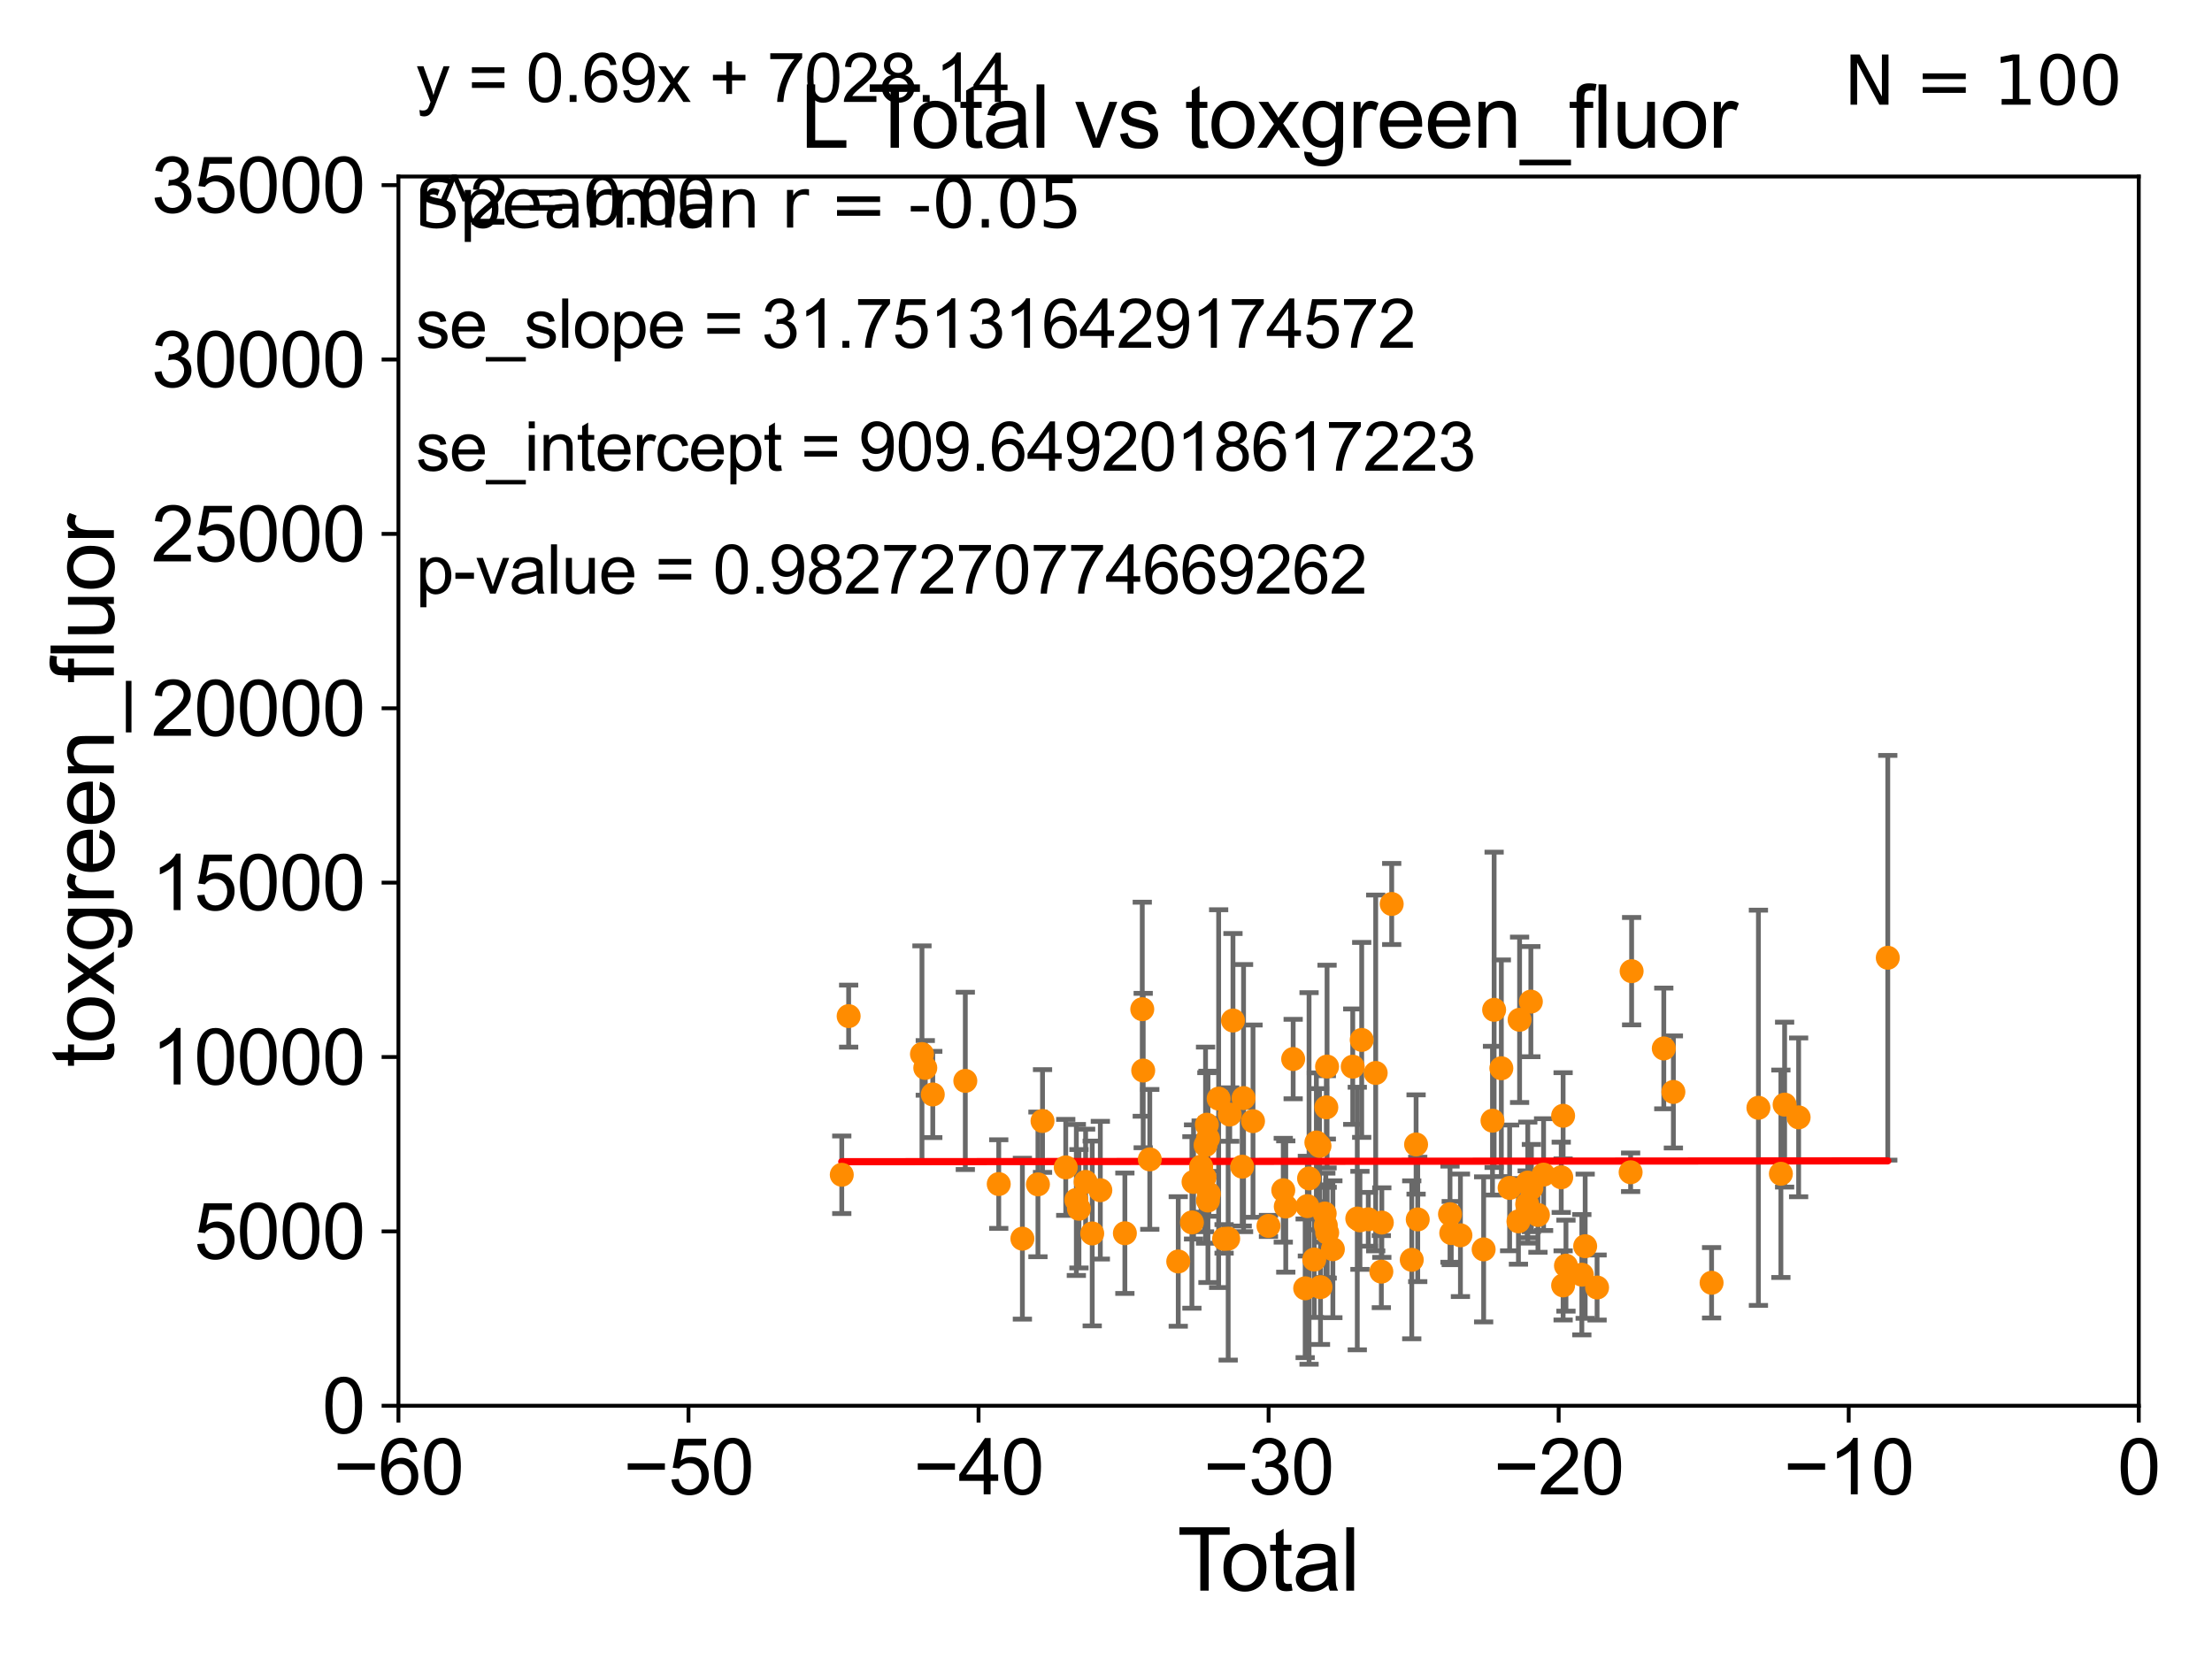 <?xml version="1.0" encoding="utf-8" standalone="no"?>
<!DOCTYPE svg PUBLIC "-//W3C//DTD SVG 1.1//EN"
  "http://www.w3.org/Graphics/SVG/1.1/DTD/svg11.dtd">
<svg xmlns:xlink="http://www.w3.org/1999/xlink" width="460.8pt" height="345.6pt" viewBox="0 0 460.8 345.6" xmlns="http://www.w3.org/2000/svg" version="1.1">
 <defs>
  <style type="text/css">*{stroke-linejoin: round; stroke-linecap: butt}</style>
 </defs>
 <g id="figure_1">
  <g id="patch_1">
   <path d="M 0 345.6 
L 460.8 345.6 
L 460.8 0 
L 0 0 
z
" style="fill: #ffffff"/>
  </g>
  <g id="axes_1">
   <g id="patch_2">
    <path d="M 83 292.84 
L 445.545 292.84 
L 445.545 36.775 
L 83 36.775 
z
" style="fill: #ffffff"/>
   </g>
   <g id="PathCollection_1">
    <defs>
     <path id="mc012c1af68" d="M 0 1.118 
C 0.297 1.118 0.581 1 0.791 0.791 
C 1 0.581 1.118 0.297 1.118 0 
C 1.118 -0.297 1 -0.581 0.791 -0.791 
C 0.581 -1 0.297 -1.118 0 -1.118 
C -0.297 -1.118 -0.581 -1 -0.791 -0.791 
C -1 -0.581 -1.118 -0.297 -1.118 0 
C -1.118 0.297 -1 0.581 -0.791 0.791 
C -0.581 1 -0.297 1.118 0 1.118 
z
" style="stroke: #ff8c00"/>
    </defs>
    <g clip-path="url(#p9fb5d0310e)">
     <use xlink:href="#mc012c1af68" x="318.263" y="246.355" style="fill: #ff8c00; stroke: #ff8c00"/>
     <use xlink:href="#mc012c1af68" x="318.142" y="250.876" style="fill: #ff8c00; stroke: #ff8c00"/>
     <use xlink:href="#mc012c1af68" x="309.07" y="260.268" style="fill: #ff8c00; stroke: #ff8c00"/>
     <use xlink:href="#mc012c1af68" x="222.014" y="243.186" style="fill: #ff8c00; stroke: #ff8c00"/>
     <use xlink:href="#mc012c1af68" x="316.559" y="212.437" style="fill: #ff8c00; stroke: #ff8c00"/>
     <use xlink:href="#mc012c1af68" x="316.318" y="254.43" style="fill: #ff8c00; stroke: #ff8c00"/>
     <use xlink:href="#mc012c1af68" x="229.219" y="247.937" style="fill: #ff8c00; stroke: #ff8c00"/>
     <use xlink:href="#mc012c1af68" x="227.53" y="256.952" style="fill: #ff8c00; stroke: #ff8c00"/>
     <use xlink:href="#mc012c1af68" x="302.319" y="256.876" style="fill: #ff8c00; stroke: #ff8c00"/>
     <use xlink:href="#mc012c1af68" x="304.235" y="257.336" style="fill: #ff8c00; stroke: #ff8c00"/>
     <use xlink:href="#mc012c1af68" x="314.484" y="247.463" style="fill: #ff8c00; stroke: #ff8c00"/>
     <use xlink:href="#mc012c1af68" x="234.332" y="256.906" style="fill: #ff8c00; stroke: #ff8c00"/>
     <use xlink:href="#mc012c1af68" x="310.913" y="233.457" style="fill: #ff8c00; stroke: #ff8c00"/>
     <use xlink:href="#mc012c1af68" x="312.757" y="222.536" style="fill: #ff8c00; stroke: #ff8c00"/>
     <use xlink:href="#mc012c1af68" x="311.255" y="210.362" style="fill: #ff8c00; stroke: #ff8c00"/>
     <use xlink:href="#mc012c1af68" x="226.155" y="246.213" style="fill: #ff8c00; stroke: #ff8c00"/>
     <use xlink:href="#mc012c1af68" x="224.222" y="249.974" style="fill: #ff8c00; stroke: #ff8c00"/>
     <use xlink:href="#mc012c1af68" x="224.765" y="251.808" style="fill: #ff8c00; stroke: #ff8c00"/>
     <use xlink:href="#mc012c1af68" x="325.625" y="232.438" style="fill: #ff8c00; stroke: #ff8c00"/>
     <use xlink:href="#mc012c1af68" x="319.017" y="247.494" style="fill: #ff8c00; stroke: #ff8c00"/>
     <use xlink:href="#mc012c1af68" x="393.26" y="199.519" style="fill: #ff8c00; stroke: #ff8c00"/>
     <use xlink:href="#mc012c1af68" x="175.357" y="244.726" style="fill: #ff8c00; stroke: #ff8c00"/>
     <use xlink:href="#mc012c1af68" x="176.789" y="211.676" style="fill: #ff8c00; stroke: #ff8c00"/>
     <use xlink:href="#mc012c1af68" x="374.687" y="232.767" style="fill: #ff8c00; stroke: #ff8c00"/>
     <use xlink:href="#mc012c1af68" x="371.769" y="230.111" style="fill: #ff8c00; stroke: #ff8c00"/>
     <use xlink:href="#mc012c1af68" x="370.992" y="244.517" style="fill: #ff8c00; stroke: #ff8c00"/>
     <use xlink:href="#mc012c1af68" x="366.311" y="230.773" style="fill: #ff8c00; stroke: #ff8c00"/>
     <use xlink:href="#mc012c1af68" x="356.555" y="267.225" style="fill: #ff8c00; stroke: #ff8c00"/>
     <use xlink:href="#mc012c1af68" x="192.063" y="219.585" style="fill: #ff8c00; stroke: #ff8c00"/>
     <use xlink:href="#mc012c1af68" x="192.753" y="222.462" style="fill: #ff8c00; stroke: #ff8c00"/>
     <use xlink:href="#mc012c1af68" x="348.596" y="227.469" style="fill: #ff8c00; stroke: #ff8c00"/>
     <use xlink:href="#mc012c1af68" x="194.316" y="227.996" style="fill: #ff8c00; stroke: #ff8c00"/>
     <use xlink:href="#mc012c1af68" x="346.598" y="218.41" style="fill: #ff8c00; stroke: #ff8c00"/>
     <use xlink:href="#mc012c1af68" x="201.092" y="225.169" style="fill: #ff8c00; stroke: #ff8c00"/>
     <use xlink:href="#mc012c1af68" x="318.906" y="208.655" style="fill: #ff8c00; stroke: #ff8c00"/>
     <use xlink:href="#mc012c1af68" x="339.897" y="202.315" style="fill: #ff8c00; stroke: #ff8c00"/>
     <use xlink:href="#mc012c1af68" x="332.702" y="268.213" style="fill: #ff8c00; stroke: #ff8c00"/>
     <use xlink:href="#mc012c1af68" x="208.056" y="246.661" style="fill: #ff8c00; stroke: #ff8c00"/>
     <use xlink:href="#mc012c1af68" x="212.983" y="258.039" style="fill: #ff8c00; stroke: #ff8c00"/>
     <use xlink:href="#mc012c1af68" x="330.22" y="259.608" style="fill: #ff8c00; stroke: #ff8c00"/>
     <use xlink:href="#mc012c1af68" x="329.526" y="265.544" style="fill: #ff8c00; stroke: #ff8c00"/>
     <use xlink:href="#mc012c1af68" x="216.224" y="246.729" style="fill: #ff8c00; stroke: #ff8c00"/>
     <use xlink:href="#mc012c1af68" x="326.219" y="263.658" style="fill: #ff8c00; stroke: #ff8c00"/>
     <use xlink:href="#mc012c1af68" x="325.627" y="267.774" style="fill: #ff8c00; stroke: #ff8c00"/>
     <use xlink:href="#mc012c1af68" x="302.063" y="252.935" style="fill: #ff8c00; stroke: #ff8c00"/>
     <use xlink:href="#mc012c1af68" x="325.234" y="245.252" style="fill: #ff8c00; stroke: #ff8c00"/>
     <use xlink:href="#mc012c1af68" x="217.177" y="233.523" style="fill: #ff8c00; stroke: #ff8c00"/>
     <use xlink:href="#mc012c1af68" x="258.773" y="243.042" style="fill: #ff8c00; stroke: #ff8c00"/>
     <use xlink:href="#mc012c1af68" x="321.556" y="244.695" style="fill: #ff8c00; stroke: #ff8c00"/>
     <use xlink:href="#mc012c1af68" x="320.381" y="253.094" style="fill: #ff8c00; stroke: #ff8c00"/>
     <use xlink:href="#mc012c1af68" x="339.689" y="244.201" style="fill: #ff8c00; stroke: #ff8c00"/>
     <use xlink:href="#mc012c1af68" x="237.955" y="210.237" style="fill: #ff8c00; stroke: #ff8c00"/>
     <use xlink:href="#mc012c1af68" x="259.055" y="228.754" style="fill: #ff8c00; stroke: #ff8c00"/>
     <use xlink:href="#mc012c1af68" x="289.917" y="188.318" style="fill: #ff8c00; stroke: #ff8c00"/>
     <use xlink:href="#mc012c1af68" x="245.45" y="262.788" style="fill: #ff8c00; stroke: #ff8c00"/>
     <use xlink:href="#mc012c1af68" x="255.852" y="258.035" style="fill: #ff8c00; stroke: #ff8c00"/>
     <use xlink:href="#mc012c1af68" x="269.39" y="220.617" style="fill: #ff8c00; stroke: #ff8c00"/>
     <use xlink:href="#mc012c1af68" x="275.082" y="268.133" style="fill: #ff8c00; stroke: #ff8c00"/>
     <use xlink:href="#mc012c1af68" x="276.299" y="230.683" style="fill: #ff8c00; stroke: #ff8c00"/>
     <use xlink:href="#mc012c1af68" x="276.19" y="255.266" style="fill: #ff8c00; stroke: #ff8c00"/>
     <use xlink:href="#mc012c1af68" x="251.137" y="238.555" style="fill: #ff8c00; stroke: #ff8c00"/>
     <use xlink:href="#mc012c1af68" x="255.001" y="258.081" style="fill: #ff8c00; stroke: #ff8c00"/>
     <use xlink:href="#mc012c1af68" x="271.893" y="268.377" style="fill: #ff8c00; stroke: #ff8c00"/>
     <use xlink:href="#mc012c1af68" x="287.858" y="254.686" style="fill: #ff8c00; stroke: #ff8c00"/>
     <use xlink:href="#mc012c1af68" x="287.759" y="264.906" style="fill: #ff8c00; stroke: #ff8c00"/>
     <use xlink:href="#mc012c1af68" x="286.582" y="223.517" style="fill: #ff8c00; stroke: #ff8c00"/>
     <use xlink:href="#mc012c1af68" x="248.296" y="254.653" style="fill: #ff8c00; stroke: #ff8c00"/>
     <use xlink:href="#mc012c1af68" x="294.094" y="262.444" style="fill: #ff8c00; stroke: #ff8c00"/>
     <use xlink:href="#mc012c1af68" x="281.801" y="222.208" style="fill: #ff8c00; stroke: #ff8c00"/>
     <use xlink:href="#mc012c1af68" x="272.349" y="251.259" style="fill: #ff8c00; stroke: #ff8c00"/>
     <use xlink:href="#mc012c1af68" x="272.7" y="245.488" style="fill: #ff8c00; stroke: #ff8c00"/>
     <use xlink:href="#mc012c1af68" x="273.785" y="262.381" style="fill: #ff8c00; stroke: #ff8c00"/>
     <use xlink:href="#mc012c1af68" x="285.037" y="253.998" style="fill: #ff8c00; stroke: #ff8c00"/>
     <use xlink:href="#mc012c1af68" x="275.96" y="252.795" style="fill: #ff8c00; stroke: #ff8c00"/>
     <use xlink:href="#mc012c1af68" x="274.224" y="238" style="fill: #ff8c00; stroke: #ff8c00"/>
     <use xlink:href="#mc012c1af68" x="253.867" y="228.867" style="fill: #ff8c00; stroke: #ff8c00"/>
     <use xlink:href="#mc012c1af68" x="251.832" y="248.698" style="fill: #ff8c00; stroke: #ff8c00"/>
     <use xlink:href="#mc012c1af68" x="283.668" y="216.631" style="fill: #ff8c00; stroke: #ff8c00"/>
     <use xlink:href="#mc012c1af68" x="250.223" y="243.02" style="fill: #ff8c00; stroke: #ff8c00"/>
     <use xlink:href="#mc012c1af68" x="282.747" y="253.843" style="fill: #ff8c00; stroke: #ff8c00"/>
     <use xlink:href="#mc012c1af68" x="274.876" y="238.707" style="fill: #ff8c00; stroke: #ff8c00"/>
     <use xlink:href="#mc012c1af68" x="283.301" y="254.221" style="fill: #ff8c00; stroke: #ff8c00"/>
     <use xlink:href="#mc012c1af68" x="250.931" y="245.247" style="fill: #ff8c00; stroke: #ff8c00"/>
     <use xlink:href="#mc012c1af68" x="251.415" y="234.293" style="fill: #ff8c00; stroke: #ff8c00"/>
     <use xlink:href="#mc012c1af68" x="248.637" y="246.215" style="fill: #ff8c00; stroke: #ff8c00"/>
     <use xlink:href="#mc012c1af68" x="251.638" y="250.092" style="fill: #ff8c00; stroke: #ff8c00"/>
     <use xlink:href="#mc012c1af68" x="256.179" y="232.181" style="fill: #ff8c00; stroke: #ff8c00"/>
     <use xlink:href="#mc012c1af68" x="277.662" y="260.235" style="fill: #ff8c00; stroke: #ff8c00"/>
     <use xlink:href="#mc012c1af68" x="238.151" y="223.011" style="fill: #ff8c00; stroke: #ff8c00"/>
     <use xlink:href="#mc012c1af68" x="239.522" y="241.519" style="fill: #ff8c00; stroke: #ff8c00"/>
     <use xlink:href="#mc012c1af68" x="256.85" y="212.59" style="fill: #ff8c00; stroke: #ff8c00"/>
     <use xlink:href="#mc012c1af68" x="295.34" y="254.027" style="fill: #ff8c00; stroke: #ff8c00"/>
     <use xlink:href="#mc012c1af68" x="264.247" y="255.382" style="fill: #ff8c00; stroke: #ff8c00"/>
     <use xlink:href="#mc012c1af68" x="251.649" y="237.16" style="fill: #ff8c00; stroke: #ff8c00"/>
     <use xlink:href="#mc012c1af68" x="276.479" y="256.795" style="fill: #ff8c00; stroke: #ff8c00"/>
     <use xlink:href="#mc012c1af68" x="294.997" y="238.417" style="fill: #ff8c00; stroke: #ff8c00"/>
     <use xlink:href="#mc012c1af68" x="276.451" y="222.186" style="fill: #ff8c00; stroke: #ff8c00"/>
     <use xlink:href="#mc012c1af68" x="267.849" y="251.34" style="fill: #ff8c00; stroke: #ff8c00"/>
     <use xlink:href="#mc012c1af68" x="261.026" y="233.554" style="fill: #ff8c00; stroke: #ff8c00"/>
     <use xlink:href="#mc012c1af68" x="267.328" y="247.943" style="fill: #ff8c00; stroke: #ff8c00"/>
    </g>
   </g>
   <g id="matplotlib.axis_1">
    <g id="xtick_1">
     <g id="line2d_1">
      <defs>
       <path id="m5bc5ce229c" d="M 0 0 
L 0 3.5 
" style="stroke: #000000; stroke-width: 0.8"/>
      </defs>
      <g>
       <use xlink:href="#m5bc5ce229c" x="83" y="292.84" style="stroke: #000000; stroke-width: 0.8"/>
      </g>
     </g>
     <g id="text_1">
      <!-- −60 -->
      <g transform="translate(69.43 311.293)scale(0.16 -0.16)">
       <defs>
        <path id="ArialMT-2212" d="M 3381 1997 
L 356 1997 
L 356 2522 
L 3381 2522 
L 3381 1997 
z
" transform="scale(0.016)"/>
        <path id="ArialMT-36" d="M 3184 3459 
L 2625 3416 
Q 2550 3747 2413 3897 
Q 2184 4138 1850 4138 
Q 1581 4138 1378 3988 
Q 1113 3794 959 3422 
Q 806 3050 800 2363 
Q 1003 2672 1297 2822 
Q 1591 2972 1913 2972 
Q 2475 2972 2870 2558 
Q 3266 2144 3266 1488 
Q 3266 1056 3080 686 
Q 2894 316 2569 119 
Q 2244 -78 1831 -78 
Q 1128 -78 684 439 
Q 241 956 241 2144 
Q 241 3472 731 4075 
Q 1159 4600 1884 4600 
Q 2425 4600 2770 4297 
Q 3116 3994 3184 3459 
z
M 888 1484 
Q 888 1194 1011 928 
Q 1134 663 1356 523 
Q 1578 384 1822 384 
Q 2178 384 2434 671 
Q 2691 959 2691 1453 
Q 2691 1928 2437 2201 
Q 2184 2475 1800 2475 
Q 1419 2475 1153 2201 
Q 888 1928 888 1484 
z
" transform="scale(0.016)"/>
        <path id="ArialMT-30" d="M 266 2259 
Q 266 3072 433 3567 
Q 600 4063 929 4331 
Q 1259 4600 1759 4600 
Q 2128 4600 2406 4451 
Q 2684 4303 2865 4023 
Q 3047 3744 3150 3342 
Q 3253 2941 3253 2259 
Q 3253 1453 3087 958 
Q 2922 463 2592 192 
Q 2263 -78 1759 -78 
Q 1097 -78 719 397 
Q 266 969 266 2259 
z
M 844 2259 
Q 844 1131 1108 757 
Q 1372 384 1759 384 
Q 2147 384 2411 759 
Q 2675 1134 2675 2259 
Q 2675 3391 2411 3762 
Q 2147 4134 1753 4134 
Q 1366 4134 1134 3806 
Q 844 3388 844 2259 
z
" transform="scale(0.016)"/>
       </defs>
       <use xlink:href="#ArialMT-2212"/>
       <use xlink:href="#ArialMT-36" x="58.398"/>
       <use xlink:href="#ArialMT-30" x="114.014"/>
      </g>
     </g>
    </g>
    <g id="xtick_2">
     <g id="line2d_2">
      <g>
       <use xlink:href="#m5bc5ce229c" x="143.424" y="292.84" style="stroke: #000000; stroke-width: 0.8"/>
      </g>
     </g>
     <g id="text_2">
      <!-- −50 -->
      <g transform="translate(129.854 311.293)scale(0.16 -0.16)">
       <defs>
        <path id="ArialMT-35" d="M 266 1200 
L 856 1250 
Q 922 819 1161 601 
Q 1400 384 1738 384 
Q 2144 384 2425 690 
Q 2706 997 2706 1503 
Q 2706 1984 2436 2262 
Q 2166 2541 1728 2541 
Q 1456 2541 1237 2417 
Q 1019 2294 894 2097 
L 366 2166 
L 809 4519 
L 3088 4519 
L 3088 3981 
L 1259 3981 
L 1013 2750 
Q 1425 3038 1878 3038 
Q 2478 3038 2890 2622 
Q 3303 2206 3303 1553 
Q 3303 931 2941 478 
Q 2500 -78 1738 -78 
Q 1113 -78 717 272 
Q 322 622 266 1200 
z
" transform="scale(0.016)"/>
       </defs>
       <use xlink:href="#ArialMT-2212"/>
       <use xlink:href="#ArialMT-35" x="58.398"/>
       <use xlink:href="#ArialMT-30" x="114.014"/>
      </g>
     </g>
    </g>
    <g id="xtick_3">
     <g id="line2d_3">
      <g>
       <use xlink:href="#m5bc5ce229c" x="203.848" y="292.84" style="stroke: #000000; stroke-width: 0.8"/>
      </g>
     </g>
     <g id="text_3">
      <!-- −40 -->
      <g transform="translate(190.278 311.293)scale(0.16 -0.16)">
       <defs>
        <path id="ArialMT-34" d="M 2069 0 
L 2069 1097 
L 81 1097 
L 81 1613 
L 2172 4581 
L 2631 4581 
L 2631 1613 
L 3250 1613 
L 3250 1097 
L 2631 1097 
L 2631 0 
L 2069 0 
z
M 2069 1613 
L 2069 3678 
L 634 1613 
L 2069 1613 
z
" transform="scale(0.016)"/>
       </defs>
       <use xlink:href="#ArialMT-2212"/>
       <use xlink:href="#ArialMT-34" x="58.398"/>
       <use xlink:href="#ArialMT-30" x="114.014"/>
      </g>
     </g>
    </g>
    <g id="xtick_4">
     <g id="line2d_4">
      <g>
       <use xlink:href="#m5bc5ce229c" x="264.272" y="292.84" style="stroke: #000000; stroke-width: 0.8"/>
      </g>
     </g>
     <g id="text_4">
      <!-- −30 -->
      <g transform="translate(250.702 311.293)scale(0.16 -0.16)">
       <defs>
        <path id="ArialMT-33" d="M 269 1209 
L 831 1284 
Q 928 806 1161 595 
Q 1394 384 1728 384 
Q 2125 384 2398 659 
Q 2672 934 2672 1341 
Q 2672 1728 2419 1979 
Q 2166 2231 1775 2231 
Q 1616 2231 1378 2169 
L 1441 2663 
Q 1497 2656 1531 2656 
Q 1891 2656 2178 2843 
Q 2466 3031 2466 3422 
Q 2466 3731 2256 3934 
Q 2047 4138 1716 4138 
Q 1388 4138 1169 3931 
Q 950 3725 888 3313 
L 325 3413 
Q 428 3978 793 4289 
Q 1159 4600 1703 4600 
Q 2078 4600 2393 4439 
Q 2709 4278 2876 4000 
Q 3044 3722 3044 3409 
Q 3044 3113 2884 2869 
Q 2725 2625 2413 2481 
Q 2819 2388 3044 2092 
Q 3269 1797 3269 1353 
Q 3269 753 2831 336 
Q 2394 -81 1725 -81 
Q 1122 -81 723 278 
Q 325 638 269 1209 
z
" transform="scale(0.016)"/>
       </defs>
       <use xlink:href="#ArialMT-2212"/>
       <use xlink:href="#ArialMT-33" x="58.398"/>
       <use xlink:href="#ArialMT-30" x="114.014"/>
      </g>
     </g>
    </g>
    <g id="xtick_5">
     <g id="line2d_5">
      <g>
       <use xlink:href="#m5bc5ce229c" x="324.697" y="292.84" style="stroke: #000000; stroke-width: 0.8"/>
      </g>
     </g>
     <g id="text_5">
      <!-- −20 -->
      <g transform="translate(311.127 311.293)scale(0.16 -0.16)">
       <defs>
        <path id="ArialMT-32" d="M 3222 541 
L 3222 0 
L 194 0 
Q 188 203 259 391 
Q 375 700 629 1000 
Q 884 1300 1366 1694 
Q 2113 2306 2375 2664 
Q 2638 3022 2638 3341 
Q 2638 3675 2398 3904 
Q 2159 4134 1775 4134 
Q 1369 4134 1125 3890 
Q 881 3647 878 3216 
L 300 3275 
Q 359 3922 746 4261 
Q 1134 4600 1788 4600 
Q 2447 4600 2831 4234 
Q 3216 3869 3216 3328 
Q 3216 3053 3103 2787 
Q 2991 2522 2730 2228 
Q 2469 1934 1863 1422 
Q 1356 997 1212 845 
Q 1069 694 975 541 
L 3222 541 
z
" transform="scale(0.016)"/>
       </defs>
       <use xlink:href="#ArialMT-2212"/>
       <use xlink:href="#ArialMT-32" x="58.398"/>
       <use xlink:href="#ArialMT-30" x="114.014"/>
      </g>
     </g>
    </g>
    <g id="xtick_6">
     <g id="line2d_6">
      <g>
       <use xlink:href="#m5bc5ce229c" x="385.121" y="292.84" style="stroke: #000000; stroke-width: 0.8"/>
      </g>
     </g>
     <g id="text_6">
      <!-- −10 -->
      <g transform="translate(371.551 311.293)scale(0.16 -0.16)">
       <defs>
        <path id="ArialMT-31" d="M 2384 0 
L 1822 0 
L 1822 3584 
Q 1619 3391 1289 3197 
Q 959 3003 697 2906 
L 697 3450 
Q 1169 3672 1522 3987 
Q 1875 4303 2022 4600 
L 2384 4600 
L 2384 0 
z
" transform="scale(0.016)"/>
       </defs>
       <use xlink:href="#ArialMT-2212"/>
       <use xlink:href="#ArialMT-31" x="58.398"/>
       <use xlink:href="#ArialMT-30" x="114.014"/>
      </g>
     </g>
    </g>
    <g id="xtick_7">
     <g id="line2d_7">
      <g>
       <use xlink:href="#m5bc5ce229c" x="445.545" y="292.84" style="stroke: #000000; stroke-width: 0.8"/>
      </g>
     </g>
     <g id="text_7">
      <!-- 0 -->
      <g transform="translate(441.096 311.293)scale(0.16 -0.16)">
       <use xlink:href="#ArialMT-30"/>
      </g>
     </g>
    </g>
    <g id="text_8">
     <!-- Total -->
     <g transform="translate(245.267 331.357)scale(0.18 -0.18)">
      <defs>
       <path id="ArialMT-54" d="M 1659 0 
L 1659 4041 
L 150 4041 
L 150 4581 
L 3781 4581 
L 3781 4041 
L 2266 4041 
L 2266 0 
L 1659 0 
z
" transform="scale(0.016)"/>
       <path id="ArialMT-6f" d="M 213 1659 
Q 213 2581 725 3025 
Q 1153 3394 1769 3394 
Q 2453 3394 2887 2945 
Q 3322 2497 3322 1706 
Q 3322 1066 3130 698 
Q 2938 331 2570 128 
Q 2203 -75 1769 -75 
Q 1072 -75 642 372 
Q 213 819 213 1659 
z
M 791 1659 
Q 791 1022 1069 705 
Q 1347 388 1769 388 
Q 2188 388 2466 706 
Q 2744 1025 2744 1678 
Q 2744 2294 2464 2611 
Q 2184 2928 1769 2928 
Q 1347 2928 1069 2612 
Q 791 2297 791 1659 
z
" transform="scale(0.016)"/>
       <path id="ArialMT-74" d="M 1650 503 
L 1731 6 
Q 1494 -44 1306 -44 
Q 1000 -44 831 53 
Q 663 150 594 308 
Q 525 466 525 972 
L 525 2881 
L 113 2881 
L 113 3319 
L 525 3319 
L 525 4141 
L 1084 4478 
L 1084 3319 
L 1650 3319 
L 1650 2881 
L 1084 2881 
L 1084 941 
Q 1084 700 1114 631 
Q 1144 563 1211 522 
Q 1278 481 1403 481 
Q 1497 481 1650 503 
z
" transform="scale(0.016)"/>
       <path id="ArialMT-61" d="M 2588 409 
Q 2275 144 1986 34 
Q 1697 -75 1366 -75 
Q 819 -75 525 192 
Q 231 459 231 875 
Q 231 1119 342 1320 
Q 453 1522 633 1644 
Q 813 1766 1038 1828 
Q 1203 1872 1538 1913 
Q 2219 1994 2541 2106 
Q 2544 2222 2544 2253 
Q 2544 2597 2384 2738 
Q 2169 2928 1744 2928 
Q 1347 2928 1158 2789 
Q 969 2650 878 2297 
L 328 2372 
Q 403 2725 575 2942 
Q 747 3159 1072 3276 
Q 1397 3394 1825 3394 
Q 2250 3394 2515 3294 
Q 2781 3194 2906 3042 
Q 3031 2891 3081 2659 
Q 3109 2516 3109 2141 
L 3109 1391 
Q 3109 606 3145 398 
Q 3181 191 3288 0 
L 2700 0 
Q 2613 175 2588 409 
z
M 2541 1666 
Q 2234 1541 1622 1453 
Q 1275 1403 1131 1340 
Q 988 1278 909 1158 
Q 831 1038 831 891 
Q 831 666 1001 516 
Q 1172 366 1500 366 
Q 1825 366 2078 508 
Q 2331 650 2450 897 
Q 2541 1088 2541 1459 
L 2541 1666 
z
" transform="scale(0.016)"/>
       <path id="ArialMT-6c" d="M 409 0 
L 409 4581 
L 972 4581 
L 972 0 
L 409 0 
z
" transform="scale(0.016)"/>
      </defs>
      <use xlink:href="#ArialMT-54"/>
      <use xlink:href="#ArialMT-6f" x="49.959"/>
      <use xlink:href="#ArialMT-74" x="105.574"/>
      <use xlink:href="#ArialMT-61" x="133.357"/>
      <use xlink:href="#ArialMT-6c" x="188.973"/>
     </g>
    </g>
   </g>
   <g id="matplotlib.axis_2">
    <g id="ytick_1">
     <g id="line2d_8">
      <defs>
       <path id="m5c91cd097f" d="M 0 0 
L -3.5 0 
" style="stroke: #000000; stroke-width: 0.8"/>
      </defs>
      <g>
       <use xlink:href="#m5c91cd097f" x="83" y="292.84" style="stroke: #000000; stroke-width: 0.8"/>
      </g>
     </g>
     <g id="text_9">
      <!-- 0 -->
      <g transform="translate(67.103 298.566)scale(0.16 -0.16)">
       <use xlink:href="#ArialMT-30"/>
      </g>
     </g>
    </g>
    <g id="ytick_2">
     <g id="line2d_9">
      <g>
       <use xlink:href="#m5c91cd097f" x="83" y="256.516" style="stroke: #000000; stroke-width: 0.8"/>
      </g>
     </g>
     <g id="text_10">
      <!-- 5000 -->
      <g transform="translate(40.41 262.242)scale(0.16 -0.16)">
       <use xlink:href="#ArialMT-35"/>
       <use xlink:href="#ArialMT-30" x="55.615"/>
       <use xlink:href="#ArialMT-30" x="111.23"/>
       <use xlink:href="#ArialMT-30" x="166.846"/>
      </g>
     </g>
    </g>
    <g id="ytick_3">
     <g id="line2d_10">
      <g>
       <use xlink:href="#m5c91cd097f" x="83" y="220.192" style="stroke: #000000; stroke-width: 0.8"/>
      </g>
     </g>
     <g id="text_11">
      <!-- 10000 -->
      <g transform="translate(31.512 225.918)scale(0.16 -0.16)">
       <use xlink:href="#ArialMT-31"/>
       <use xlink:href="#ArialMT-30" x="55.615"/>
       <use xlink:href="#ArialMT-30" x="111.23"/>
       <use xlink:href="#ArialMT-30" x="166.846"/>
       <use xlink:href="#ArialMT-30" x="222.461"/>
      </g>
     </g>
    </g>
    <g id="ytick_4">
     <g id="line2d_11">
      <g>
       <use xlink:href="#m5c91cd097f" x="83" y="183.867" style="stroke: #000000; stroke-width: 0.8"/>
      </g>
     </g>
     <g id="text_12">
      <!-- 15000 -->
      <g transform="translate(31.512 189.594)scale(0.16 -0.16)">
       <use xlink:href="#ArialMT-31"/>
       <use xlink:href="#ArialMT-35" x="55.615"/>
       <use xlink:href="#ArialMT-30" x="111.23"/>
       <use xlink:href="#ArialMT-30" x="166.846"/>
       <use xlink:href="#ArialMT-30" x="222.461"/>
      </g>
     </g>
    </g>
    <g id="ytick_5">
     <g id="line2d_12">
      <g>
       <use xlink:href="#m5c91cd097f" x="83" y="147.543" style="stroke: #000000; stroke-width: 0.8"/>
      </g>
     </g>
     <g id="text_13">
      <!-- 20000 -->
      <g transform="translate(31.512 153.27)scale(0.16 -0.16)">
       <use xlink:href="#ArialMT-32"/>
       <use xlink:href="#ArialMT-30" x="55.615"/>
       <use xlink:href="#ArialMT-30" x="111.23"/>
       <use xlink:href="#ArialMT-30" x="166.846"/>
       <use xlink:href="#ArialMT-30" x="222.461"/>
      </g>
     </g>
    </g>
    <g id="ytick_6">
     <g id="line2d_13">
      <g>
       <use xlink:href="#m5c91cd097f" x="83" y="111.219" style="stroke: #000000; stroke-width: 0.8"/>
      </g>
     </g>
     <g id="text_14">
      <!-- 25000 -->
      <g transform="translate(31.512 116.945)scale(0.16 -0.16)">
       <use xlink:href="#ArialMT-32"/>
       <use xlink:href="#ArialMT-35" x="55.615"/>
       <use xlink:href="#ArialMT-30" x="111.23"/>
       <use xlink:href="#ArialMT-30" x="166.846"/>
       <use xlink:href="#ArialMT-30" x="222.461"/>
      </g>
     </g>
    </g>
    <g id="ytick_7">
     <g id="line2d_14">
      <g>
       <use xlink:href="#m5c91cd097f" x="83" y="74.895" style="stroke: #000000; stroke-width: 0.8"/>
      </g>
     </g>
     <g id="text_15">
      <!-- 30000 -->
      <g transform="translate(31.512 80.621)scale(0.16 -0.16)">
       <use xlink:href="#ArialMT-33"/>
       <use xlink:href="#ArialMT-30" x="55.615"/>
       <use xlink:href="#ArialMT-30" x="111.23"/>
       <use xlink:href="#ArialMT-30" x="166.846"/>
       <use xlink:href="#ArialMT-30" x="222.461"/>
      </g>
     </g>
    </g>
    <g id="ytick_8">
     <g id="line2d_15">
      <g>
       <use xlink:href="#m5c91cd097f" x="83" y="38.571" style="stroke: #000000; stroke-width: 0.8"/>
      </g>
     </g>
     <g id="text_16">
      <!-- 35000 -->
      <g transform="translate(31.512 44.297)scale(0.16 -0.16)">
       <use xlink:href="#ArialMT-33"/>
       <use xlink:href="#ArialMT-35" x="55.615"/>
       <use xlink:href="#ArialMT-30" x="111.23"/>
       <use xlink:href="#ArialMT-30" x="166.846"/>
       <use xlink:href="#ArialMT-30" x="222.461"/>
      </g>
     </g>
    </g>
    <g id="text_17">
     <!-- toxgreen_fluor -->
     <g transform="translate(23.724 222.34)rotate(-90)scale(0.18 -0.18)">
      <defs>
       <path id="ArialMT-78" d="M 47 0 
L 1259 1725 
L 138 3319 
L 841 3319 
L 1350 2541 
Q 1494 2319 1581 2169 
Q 1719 2375 1834 2534 
L 2394 3319 
L 3066 3319 
L 1919 1756 
L 3153 0 
L 2463 0 
L 1781 1031 
L 1600 1309 
L 728 0 
L 47 0 
z
" transform="scale(0.016)"/>
       <path id="ArialMT-67" d="M 319 -275 
L 866 -356 
Q 900 -609 1056 -725 
Q 1266 -881 1628 -881 
Q 2019 -881 2231 -725 
Q 2444 -569 2519 -288 
Q 2563 -116 2559 434 
Q 2191 0 1641 0 
Q 956 0 581 494 
Q 206 988 206 1678 
Q 206 2153 378 2554 
Q 550 2956 876 3175 
Q 1203 3394 1644 3394 
Q 2231 3394 2613 2919 
L 2613 3319 
L 3131 3319 
L 3131 450 
Q 3131 -325 2973 -648 
Q 2816 -972 2473 -1159 
Q 2131 -1347 1631 -1347 
Q 1038 -1347 672 -1080 
Q 306 -813 319 -275 
z
M 784 1719 
Q 784 1066 1043 766 
Q 1303 466 1694 466 
Q 2081 466 2343 764 
Q 2606 1063 2606 1700 
Q 2606 2309 2336 2618 
Q 2066 2928 1684 2928 
Q 1309 2928 1046 2623 
Q 784 2319 784 1719 
z
" transform="scale(0.016)"/>
       <path id="ArialMT-72" d="M 416 0 
L 416 3319 
L 922 3319 
L 922 2816 
Q 1116 3169 1280 3281 
Q 1444 3394 1641 3394 
Q 1925 3394 2219 3213 
L 2025 2691 
Q 1819 2813 1613 2813 
Q 1428 2813 1281 2702 
Q 1134 2591 1072 2394 
Q 978 2094 978 1738 
L 978 0 
L 416 0 
z
" transform="scale(0.016)"/>
       <path id="ArialMT-65" d="M 2694 1069 
L 3275 997 
Q 3138 488 2766 206 
Q 2394 -75 1816 -75 
Q 1088 -75 661 373 
Q 234 822 234 1631 
Q 234 2469 665 2931 
Q 1097 3394 1784 3394 
Q 2450 3394 2872 2941 
Q 3294 2488 3294 1666 
Q 3294 1616 3291 1516 
L 816 1516 
Q 847 969 1125 678 
Q 1403 388 1819 388 
Q 2128 388 2347 550 
Q 2566 713 2694 1069 
z
M 847 1978 
L 2700 1978 
Q 2663 2397 2488 2606 
Q 2219 2931 1791 2931 
Q 1403 2931 1139 2672 
Q 875 2413 847 1978 
z
" transform="scale(0.016)"/>
       <path id="ArialMT-6e" d="M 422 0 
L 422 3319 
L 928 3319 
L 928 2847 
Q 1294 3394 1984 3394 
Q 2284 3394 2536 3286 
Q 2788 3178 2913 3003 
Q 3038 2828 3088 2588 
Q 3119 2431 3119 2041 
L 3119 0 
L 2556 0 
L 2556 2019 
Q 2556 2363 2490 2533 
Q 2425 2703 2258 2804 
Q 2091 2906 1866 2906 
Q 1506 2906 1245 2678 
Q 984 2450 984 1813 
L 984 0 
L 422 0 
z
" transform="scale(0.016)"/>
       <path id="ArialMT-5f" d="M -97 -1272 
L -97 -866 
L 3631 -866 
L 3631 -1272 
L -97 -1272 
z
" transform="scale(0.016)"/>
       <path id="ArialMT-66" d="M 556 0 
L 556 2881 
L 59 2881 
L 59 3319 
L 556 3319 
L 556 3672 
Q 556 4006 616 4169 
Q 697 4388 901 4523 
Q 1106 4659 1475 4659 
Q 1713 4659 2000 4603 
L 1916 4113 
Q 1741 4144 1584 4144 
Q 1328 4144 1222 4034 
Q 1116 3925 1116 3625 
L 1116 3319 
L 1763 3319 
L 1763 2881 
L 1116 2881 
L 1116 0 
L 556 0 
z
" transform="scale(0.016)"/>
       <path id="ArialMT-75" d="M 2597 0 
L 2597 488 
Q 2209 -75 1544 -75 
Q 1250 -75 995 37 
Q 741 150 617 320 
Q 494 491 444 738 
Q 409 903 409 1263 
L 409 3319 
L 972 3319 
L 972 1478 
Q 972 1038 1006 884 
Q 1059 663 1231 536 
Q 1403 409 1656 409 
Q 1909 409 2131 539 
Q 2353 669 2445 892 
Q 2538 1116 2538 1541 
L 2538 3319 
L 3100 3319 
L 3100 0 
L 2597 0 
z
" transform="scale(0.016)"/>
      </defs>
      <use xlink:href="#ArialMT-74"/>
      <use xlink:href="#ArialMT-6f" x="27.783"/>
      <use xlink:href="#ArialMT-78" x="83.398"/>
      <use xlink:href="#ArialMT-67" x="133.398"/>
      <use xlink:href="#ArialMT-72" x="189.014"/>
      <use xlink:href="#ArialMT-65" x="222.314"/>
      <use xlink:href="#ArialMT-65" x="277.93"/>
      <use xlink:href="#ArialMT-6e" x="333.545"/>
      <use xlink:href="#ArialMT-5f" x="389.16"/>
      <use xlink:href="#ArialMT-66" x="444.775"/>
      <use xlink:href="#ArialMT-6c" x="472.559"/>
      <use xlink:href="#ArialMT-75" x="494.775"/>
      <use xlink:href="#ArialMT-6f" x="550.391"/>
      <use xlink:href="#ArialMT-72" x="606.006"/>
     </g>
    </g>
   </g>
   <g id="LineCollection_1">
    <path d="M 318.263 258.956 
L 318.263 233.754 
" clip-path="url(#p9fb5d0310e)" style="fill: none; stroke: #696969"/>
    <path d="M 318.142 257.841 
L 318.142 243.911 
" clip-path="url(#p9fb5d0310e)" style="fill: none; stroke: #696969"/>
    <path d="M 309.07 275.379 
L 309.07 245.158 
" clip-path="url(#p9fb5d0310e)" style="fill: none; stroke: #696969"/>
    <path d="M 222.014 253.181 
L 222.014 233.191 
" clip-path="url(#p9fb5d0310e)" style="fill: none; stroke: #696969"/>
    <path d="M 316.559 229.665 
L 316.559 195.21 
" clip-path="url(#p9fb5d0310e)" style="fill: none; stroke: #696969"/>
    <path d="M 316.318 263.356 
L 316.318 245.504 
" clip-path="url(#p9fb5d0310e)" style="fill: none; stroke: #696969"/>
    <path d="M 229.219 262.278 
L 229.219 233.597 
" clip-path="url(#p9fb5d0310e)" style="fill: none; stroke: #696969"/>
    <path d="M 227.53 276.201 
L 227.53 237.704 
" clip-path="url(#p9fb5d0310e)" style="fill: none; stroke: #696969"/>
    <path d="M 302.319 263.461 
L 302.319 250.292 
" clip-path="url(#p9fb5d0310e)" style="fill: none; stroke: #696969"/>
    <path d="M 304.235 270.099 
L 304.235 244.574 
" clip-path="url(#p9fb5d0310e)" style="fill: none; stroke: #696969"/>
    <path d="M 314.484 260.564 
L 314.484 234.362 
" clip-path="url(#p9fb5d0310e)" style="fill: none; stroke: #696969"/>
    <path d="M 234.332 269.448 
L 234.332 244.363 
" clip-path="url(#p9fb5d0310e)" style="fill: none; stroke: #696969"/>
    <path d="M 310.913 248.952 
L 310.913 217.963 
" clip-path="url(#p9fb5d0310e)" style="fill: none; stroke: #696969"/>
    <path d="M 312.757 245.106 
L 312.757 199.966 
" clip-path="url(#p9fb5d0310e)" style="fill: none; stroke: #696969"/>
    <path d="M 311.255 243.205 
L 311.255 177.519 
" clip-path="url(#p9fb5d0310e)" style="fill: none; stroke: #696969"/>
    <path d="M 226.155 257.2 
L 226.155 235.226 
" clip-path="url(#p9fb5d0310e)" style="fill: none; stroke: #696969"/>
    <path d="M 224.222 265.704 
L 224.222 234.245 
" clip-path="url(#p9fb5d0310e)" style="fill: none; stroke: #696969"/>
    <path d="M 224.765 264.14 
L 224.765 239.476 
" clip-path="url(#p9fb5d0310e)" style="fill: none; stroke: #696969"/>
    <path d="M 325.625 241.415 
L 325.625 223.461 
" clip-path="url(#p9fb5d0310e)" style="fill: none; stroke: #696969"/>
    <path d="M 319.017 256.575 
L 319.017 238.412 
" clip-path="url(#p9fb5d0310e)" style="fill: none; stroke: #696969"/>
    <path d="M 393.26 241.67 
L 393.26 157.368 
" clip-path="url(#p9fb5d0310e)" style="fill: none; stroke: #696969"/>
    <path d="M 175.357 252.803 
L 175.357 236.648 
" clip-path="url(#p9fb5d0310e)" style="fill: none; stroke: #696969"/>
    <path d="M 176.789 218.136 
L 176.789 205.216 
" clip-path="url(#p9fb5d0310e)" style="fill: none; stroke: #696969"/>
    <path d="M 374.687 249.305 
L 374.687 216.229 
" clip-path="url(#p9fb5d0310e)" style="fill: none; stroke: #696969"/>
    <path d="M 371.769 247.286 
L 371.769 212.937 
" clip-path="url(#p9fb5d0310e)" style="fill: none; stroke: #696969"/>
    <path d="M 370.992 266.123 
L 370.992 222.911 
" clip-path="url(#p9fb5d0310e)" style="fill: none; stroke: #696969"/>
    <path d="M 366.311 271.943 
L 366.311 189.603 
" clip-path="url(#p9fb5d0310e)" style="fill: none; stroke: #696969"/>
    <path d="M 356.555 274.559 
L 356.555 259.891 
" clip-path="url(#p9fb5d0310e)" style="fill: none; stroke: #696969"/>
    <path d="M 192.063 242.124 
L 192.063 197.045 
" clip-path="url(#p9fb5d0310e)" style="fill: none; stroke: #696969"/>
    <path d="M 192.753 228.153 
L 192.753 216.77 
" clip-path="url(#p9fb5d0310e)" style="fill: none; stroke: #696969"/>
    <path d="M 348.596 239.139 
L 348.596 215.799 
" clip-path="url(#p9fb5d0310e)" style="fill: none; stroke: #696969"/>
    <path d="M 194.316 236.977 
L 194.316 219.014 
" clip-path="url(#p9fb5d0310e)" style="fill: none; stroke: #696969"/>
    <path d="M 346.598 230.984 
L 346.598 205.837 
" clip-path="url(#p9fb5d0310e)" style="fill: none; stroke: #696969"/>
    <path d="M 201.092 243.634 
L 201.092 206.704 
" clip-path="url(#p9fb5d0310e)" style="fill: none; stroke: #696969"/>
    <path d="M 318.906 220.134 
L 318.906 197.176 
" clip-path="url(#p9fb5d0310e)" style="fill: none; stroke: #696969"/>
    <path d="M 339.897 213.501 
L 339.897 191.129 
" clip-path="url(#p9fb5d0310e)" style="fill: none; stroke: #696969"/>
    <path d="M 332.702 274.986 
L 332.702 261.44 
" clip-path="url(#p9fb5d0310e)" style="fill: none; stroke: #696969"/>
    <path d="M 208.056 255.89 
L 208.056 237.433 
" clip-path="url(#p9fb5d0310e)" style="fill: none; stroke: #696969"/>
    <path d="M 212.983 274.796 
L 212.983 241.283 
" clip-path="url(#p9fb5d0310e)" style="fill: none; stroke: #696969"/>
    <path d="M 330.22 274.629 
L 330.22 244.588 
" clip-path="url(#p9fb5d0310e)" style="fill: none; stroke: #696969"/>
    <path d="M 329.526 278.078 
L 329.526 253.01 
" clip-path="url(#p9fb5d0310e)" style="fill: none; stroke: #696969"/>
    <path d="M 216.224 261.8 
L 216.224 231.658 
" clip-path="url(#p9fb5d0310e)" style="fill: none; stroke: #696969"/>
    <path d="M 326.219 273.139 
L 326.219 254.176 
" clip-path="url(#p9fb5d0310e)" style="fill: none; stroke: #696969"/>
    <path d="M 325.627 274.976 
L 325.627 260.571 
" clip-path="url(#p9fb5d0310e)" style="fill: none; stroke: #696969"/>
    <path d="M 302.063 262.95 
L 302.063 242.921 
" clip-path="url(#p9fb5d0310e)" style="fill: none; stroke: #696969"/>
    <path d="M 325.234 252.571 
L 325.234 237.932 
" clip-path="url(#p9fb5d0310e)" style="fill: none; stroke: #696969"/>
    <path d="M 217.177 244.226 
L 217.177 222.821 
" clip-path="url(#p9fb5d0310e)" style="fill: none; stroke: #696969"/>
    <path d="M 258.773 255.396 
L 258.773 230.689 
" clip-path="url(#p9fb5d0310e)" style="fill: none; stroke: #696969"/>
    <path d="M 321.556 256.341 
L 321.556 233.048 
" clip-path="url(#p9fb5d0310e)" style="fill: none; stroke: #696969"/>
    <path d="M 320.381 260.872 
L 320.381 245.315 
" clip-path="url(#p9fb5d0310e)" style="fill: none; stroke: #696969"/>
    <path d="M 339.689 248.219 
L 339.689 240.183 
" clip-path="url(#p9fb5d0310e)" style="fill: none; stroke: #696969"/>
    <path d="M 237.955 232.528 
L 237.955 187.946 
" clip-path="url(#p9fb5d0310e)" style="fill: none; stroke: #696969"/>
    <path d="M 259.055 256.579 
L 259.055 200.929 
" clip-path="url(#p9fb5d0310e)" style="fill: none; stroke: #696969"/>
    <path d="M 289.917 196.764 
L 289.917 179.872 
" clip-path="url(#p9fb5d0310e)" style="fill: none; stroke: #696969"/>
    <path d="M 245.45 276.28 
L 245.45 249.296 
" clip-path="url(#p9fb5d0310e)" style="fill: none; stroke: #696969"/>
    <path d="M 255.852 283.334 
L 255.852 232.736 
" clip-path="url(#p9fb5d0310e)" style="fill: none; stroke: #696969"/>
    <path d="M 269.39 228.893 
L 269.39 212.342 
" clip-path="url(#p9fb5d0310e)" style="fill: none; stroke: #696969"/>
    <path d="M 275.082 280.072 
L 275.082 256.194 
" clip-path="url(#p9fb5d0310e)" style="fill: none; stroke: #696969"/>
    <path d="M 276.299 237.276 
L 276.299 224.09 
" clip-path="url(#p9fb5d0310e)" style="fill: none; stroke: #696969"/>
    <path d="M 276.19 266.143 
L 276.19 244.389 
" clip-path="url(#p9fb5d0310e)" style="fill: none; stroke: #696969"/>
    <path d="M 251.137 258.981 
L 251.137 218.13 
" clip-path="url(#p9fb5d0310e)" style="fill: none; stroke: #696969"/>
    <path d="M 255.001 261.055 
L 255.001 255.107 
" clip-path="url(#p9fb5d0310e)" style="fill: none; stroke: #696969"/>
    <path d="M 271.893 282.822 
L 271.893 253.931 
" clip-path="url(#p9fb5d0310e)" style="fill: none; stroke: #696969"/>
    <path d="M 287.858 261.93 
L 287.858 247.442 
" clip-path="url(#p9fb5d0310e)" style="fill: none; stroke: #696969"/>
    <path d="M 287.759 272.406 
L 287.759 257.406 
" clip-path="url(#p9fb5d0310e)" style="fill: none; stroke: #696969"/>
    <path d="M 286.582 260.583 
L 286.582 186.451 
" clip-path="url(#p9fb5d0310e)" style="fill: none; stroke: #696969"/>
    <path d="M 248.296 272.522 
L 248.296 236.785 
" clip-path="url(#p9fb5d0310e)" style="fill: none; stroke: #696969"/>
    <path d="M 294.094 278.894 
L 294.094 245.995 
" clip-path="url(#p9fb5d0310e)" style="fill: none; stroke: #696969"/>
    <path d="M 281.801 234.227 
L 281.801 210.188 
" clip-path="url(#p9fb5d0310e)" style="fill: none; stroke: #696969"/>
    <path d="M 272.349 261.648 
L 272.349 240.87 
" clip-path="url(#p9fb5d0310e)" style="fill: none; stroke: #696969"/>
    <path d="M 272.7 284.188 
L 272.7 206.788 
" clip-path="url(#p9fb5d0310e)" style="fill: none; stroke: #696969"/>
    <path d="M 273.785 274.44 
L 273.785 250.322 
" clip-path="url(#p9fb5d0310e)" style="fill: none; stroke: #696969"/>
    <path d="M 285.037 259.601 
L 285.037 248.395 
" clip-path="url(#p9fb5d0310e)" style="fill: none; stroke: #696969"/>
    <path d="M 275.96 258.758 
L 275.96 246.832 
" clip-path="url(#p9fb5d0310e)" style="fill: none; stroke: #696969"/>
    <path d="M 274.224 252.495 
L 274.224 223.504 
" clip-path="url(#p9fb5d0310e)" style="fill: none; stroke: #696969"/>
    <path d="M 253.867 268.214 
L 253.867 189.519 
" clip-path="url(#p9fb5d0310e)" style="fill: none; stroke: #696969"/>
    <path d="M 251.832 253.374 
L 251.832 244.022 
" clip-path="url(#p9fb5d0310e)" style="fill: none; stroke: #696969"/>
    <path d="M 283.668 236.936 
L 283.668 196.326 
" clip-path="url(#p9fb5d0310e)" style="fill: none; stroke: #696969"/>
    <path d="M 250.223 252.532 
L 250.223 233.507 
" clip-path="url(#p9fb5d0310e)" style="fill: none; stroke: #696969"/>
    <path d="M 282.747 281.193 
L 282.747 226.493 
" clip-path="url(#p9fb5d0310e)" style="fill: none; stroke: #696969"/>
    <path d="M 274.876 250.635 
L 274.876 226.78 
" clip-path="url(#p9fb5d0310e)" style="fill: none; stroke: #696969"/>
    <path d="M 283.301 264.43 
L 283.301 244.011 
" clip-path="url(#p9fb5d0310e)" style="fill: none; stroke: #696969"/>
    <path d="M 250.931 256.588 
L 250.931 233.905 
" clip-path="url(#p9fb5d0310e)" style="fill: none; stroke: #696969"/>
    <path d="M 251.415 245.121 
L 251.415 223.466 
" clip-path="url(#p9fb5d0310e)" style="fill: none; stroke: #696969"/>
    <path d="M 248.637 258.108 
L 248.637 234.323 
" clip-path="url(#p9fb5d0310e)" style="fill: none; stroke: #696969"/>
    <path d="M 251.638 267.173 
L 251.638 233.011 
" clip-path="url(#p9fb5d0310e)" style="fill: none; stroke: #696969"/>
    <path d="M 256.179 237.749 
L 256.179 226.614 
" clip-path="url(#p9fb5d0310e)" style="fill: none; stroke: #696969"/>
    <path d="M 277.662 274.491 
L 277.662 245.979 
" clip-path="url(#p9fb5d0310e)" style="fill: none; stroke: #696969"/>
    <path d="M 238.151 239.093 
L 238.151 206.928 
" clip-path="url(#p9fb5d0310e)" style="fill: none; stroke: #696969"/>
    <path d="M 239.522 256.086 
L 239.522 226.952 
" clip-path="url(#p9fb5d0310e)" style="fill: none; stroke: #696969"/>
    <path d="M 256.85 230.711 
L 256.85 194.469 
" clip-path="url(#p9fb5d0310e)" style="fill: none; stroke: #696969"/>
    <path d="M 295.34 266.983 
L 295.34 241.07 
" clip-path="url(#p9fb5d0310e)" style="fill: none; stroke: #696969"/>
    <path d="M 264.247 257.586 
L 264.247 253.179 
" clip-path="url(#p9fb5d0310e)" style="fill: none; stroke: #696969"/>
    <path d="M 251.649 251.168 
L 251.649 223.152 
" clip-path="url(#p9fb5d0310e)" style="fill: none; stroke: #696969"/>
    <path d="M 276.479 266.257 
L 276.479 247.333 
" clip-path="url(#p9fb5d0310e)" style="fill: none; stroke: #696969"/>
    <path d="M 294.997 248.758 
L 294.997 228.077 
" clip-path="url(#p9fb5d0310e)" style="fill: none; stroke: #696969"/>
    <path d="M 276.451 243.302 
L 276.451 201.069 
" clip-path="url(#p9fb5d0310e)" style="fill: none; stroke: #696969"/>
    <path d="M 267.849 265.013 
L 267.849 237.668 
" clip-path="url(#p9fb5d0310e)" style="fill: none; stroke: #696969"/>
    <path d="M 261.026 253.579 
L 261.026 213.529 
" clip-path="url(#p9fb5d0310e)" style="fill: none; stroke: #696969"/>
    <path d="M 267.328 258.761 
L 267.328 237.125 
" clip-path="url(#p9fb5d0310e)" style="fill: none; stroke: #696969"/>
   </g>
   <g id="line2d_16">
    <defs>
     <path id="m660767916b" d="M 2 0 
L -2 -0 
" style="stroke: #696969"/>
    </defs>
    <g clip-path="url(#p9fb5d0310e)">
     <use xlink:href="#m660767916b" x="318.263" y="258.956" style="fill: #696969; stroke: #696969"/>
     <use xlink:href="#m660767916b" x="318.142" y="257.841" style="fill: #696969; stroke: #696969"/>
     <use xlink:href="#m660767916b" x="309.07" y="275.379" style="fill: #696969; stroke: #696969"/>
     <use xlink:href="#m660767916b" x="222.014" y="253.181" style="fill: #696969; stroke: #696969"/>
     <use xlink:href="#m660767916b" x="316.559" y="229.665" style="fill: #696969; stroke: #696969"/>
     <use xlink:href="#m660767916b" x="316.318" y="263.356" style="fill: #696969; stroke: #696969"/>
     <use xlink:href="#m660767916b" x="229.219" y="262.278" style="fill: #696969; stroke: #696969"/>
     <use xlink:href="#m660767916b" x="227.53" y="276.201" style="fill: #696969; stroke: #696969"/>
     <use xlink:href="#m660767916b" x="302.319" y="263.461" style="fill: #696969; stroke: #696969"/>
     <use xlink:href="#m660767916b" x="304.235" y="270.099" style="fill: #696969; stroke: #696969"/>
     <use xlink:href="#m660767916b" x="314.484" y="260.564" style="fill: #696969; stroke: #696969"/>
     <use xlink:href="#m660767916b" x="234.332" y="269.448" style="fill: #696969; stroke: #696969"/>
     <use xlink:href="#m660767916b" x="310.913" y="248.952" style="fill: #696969; stroke: #696969"/>
     <use xlink:href="#m660767916b" x="312.757" y="245.106" style="fill: #696969; stroke: #696969"/>
     <use xlink:href="#m660767916b" x="311.255" y="243.205" style="fill: #696969; stroke: #696969"/>
     <use xlink:href="#m660767916b" x="226.155" y="257.2" style="fill: #696969; stroke: #696969"/>
     <use xlink:href="#m660767916b" x="224.222" y="265.704" style="fill: #696969; stroke: #696969"/>
     <use xlink:href="#m660767916b" x="224.765" y="264.14" style="fill: #696969; stroke: #696969"/>
     <use xlink:href="#m660767916b" x="325.625" y="241.415" style="fill: #696969; stroke: #696969"/>
     <use xlink:href="#m660767916b" x="319.017" y="256.575" style="fill: #696969; stroke: #696969"/>
     <use xlink:href="#m660767916b" x="393.26" y="241.67" style="fill: #696969; stroke: #696969"/>
     <use xlink:href="#m660767916b" x="175.357" y="252.803" style="fill: #696969; stroke: #696969"/>
     <use xlink:href="#m660767916b" x="176.789" y="218.136" style="fill: #696969; stroke: #696969"/>
     <use xlink:href="#m660767916b" x="374.687" y="249.305" style="fill: #696969; stroke: #696969"/>
     <use xlink:href="#m660767916b" x="371.769" y="247.286" style="fill: #696969; stroke: #696969"/>
     <use xlink:href="#m660767916b" x="370.992" y="266.123" style="fill: #696969; stroke: #696969"/>
     <use xlink:href="#m660767916b" x="366.311" y="271.943" style="fill: #696969; stroke: #696969"/>
     <use xlink:href="#m660767916b" x="356.555" y="274.559" style="fill: #696969; stroke: #696969"/>
     <use xlink:href="#m660767916b" x="192.063" y="242.124" style="fill: #696969; stroke: #696969"/>
     <use xlink:href="#m660767916b" x="192.753" y="228.153" style="fill: #696969; stroke: #696969"/>
     <use xlink:href="#m660767916b" x="348.596" y="239.139" style="fill: #696969; stroke: #696969"/>
     <use xlink:href="#m660767916b" x="194.316" y="236.977" style="fill: #696969; stroke: #696969"/>
     <use xlink:href="#m660767916b" x="346.598" y="230.984" style="fill: #696969; stroke: #696969"/>
     <use xlink:href="#m660767916b" x="201.092" y="243.634" style="fill: #696969; stroke: #696969"/>
     <use xlink:href="#m660767916b" x="318.906" y="220.134" style="fill: #696969; stroke: #696969"/>
     <use xlink:href="#m660767916b" x="339.897" y="213.501" style="fill: #696969; stroke: #696969"/>
     <use xlink:href="#m660767916b" x="332.702" y="274.986" style="fill: #696969; stroke: #696969"/>
     <use xlink:href="#m660767916b" x="208.056" y="255.89" style="fill: #696969; stroke: #696969"/>
     <use xlink:href="#m660767916b" x="212.983" y="274.796" style="fill: #696969; stroke: #696969"/>
     <use xlink:href="#m660767916b" x="330.22" y="274.629" style="fill: #696969; stroke: #696969"/>
     <use xlink:href="#m660767916b" x="329.526" y="278.078" style="fill: #696969; stroke: #696969"/>
     <use xlink:href="#m660767916b" x="216.224" y="261.8" style="fill: #696969; stroke: #696969"/>
     <use xlink:href="#m660767916b" x="326.219" y="273.139" style="fill: #696969; stroke: #696969"/>
     <use xlink:href="#m660767916b" x="325.627" y="274.976" style="fill: #696969; stroke: #696969"/>
     <use xlink:href="#m660767916b" x="302.063" y="262.95" style="fill: #696969; stroke: #696969"/>
     <use xlink:href="#m660767916b" x="325.234" y="252.571" style="fill: #696969; stroke: #696969"/>
     <use xlink:href="#m660767916b" x="217.177" y="244.226" style="fill: #696969; stroke: #696969"/>
     <use xlink:href="#m660767916b" x="258.773" y="255.396" style="fill: #696969; stroke: #696969"/>
     <use xlink:href="#m660767916b" x="321.556" y="256.341" style="fill: #696969; stroke: #696969"/>
     <use xlink:href="#m660767916b" x="320.381" y="260.872" style="fill: #696969; stroke: #696969"/>
     <use xlink:href="#m660767916b" x="339.689" y="248.219" style="fill: #696969; stroke: #696969"/>
     <use xlink:href="#m660767916b" x="237.955" y="232.528" style="fill: #696969; stroke: #696969"/>
     <use xlink:href="#m660767916b" x="259.055" y="256.579" style="fill: #696969; stroke: #696969"/>
     <use xlink:href="#m660767916b" x="289.917" y="196.764" style="fill: #696969; stroke: #696969"/>
     <use xlink:href="#m660767916b" x="245.45" y="276.28" style="fill: #696969; stroke: #696969"/>
     <use xlink:href="#m660767916b" x="255.852" y="283.334" style="fill: #696969; stroke: #696969"/>
     <use xlink:href="#m660767916b" x="269.39" y="228.893" style="fill: #696969; stroke: #696969"/>
     <use xlink:href="#m660767916b" x="275.082" y="280.072" style="fill: #696969; stroke: #696969"/>
     <use xlink:href="#m660767916b" x="276.299" y="237.276" style="fill: #696969; stroke: #696969"/>
     <use xlink:href="#m660767916b" x="276.19" y="266.143" style="fill: #696969; stroke: #696969"/>
     <use xlink:href="#m660767916b" x="251.137" y="258.981" style="fill: #696969; stroke: #696969"/>
     <use xlink:href="#m660767916b" x="255.001" y="261.055" style="fill: #696969; stroke: #696969"/>
     <use xlink:href="#m660767916b" x="271.893" y="282.822" style="fill: #696969; stroke: #696969"/>
     <use xlink:href="#m660767916b" x="287.858" y="261.93" style="fill: #696969; stroke: #696969"/>
     <use xlink:href="#m660767916b" x="287.759" y="272.406" style="fill: #696969; stroke: #696969"/>
     <use xlink:href="#m660767916b" x="286.582" y="260.583" style="fill: #696969; stroke: #696969"/>
     <use xlink:href="#m660767916b" x="248.296" y="272.522" style="fill: #696969; stroke: #696969"/>
     <use xlink:href="#m660767916b" x="294.094" y="278.894" style="fill: #696969; stroke: #696969"/>
     <use xlink:href="#m660767916b" x="281.801" y="234.227" style="fill: #696969; stroke: #696969"/>
     <use xlink:href="#m660767916b" x="272.349" y="261.648" style="fill: #696969; stroke: #696969"/>
     <use xlink:href="#m660767916b" x="272.7" y="284.188" style="fill: #696969; stroke: #696969"/>
     <use xlink:href="#m660767916b" x="273.785" y="274.44" style="fill: #696969; stroke: #696969"/>
     <use xlink:href="#m660767916b" x="285.037" y="259.601" style="fill: #696969; stroke: #696969"/>
     <use xlink:href="#m660767916b" x="275.96" y="258.758" style="fill: #696969; stroke: #696969"/>
     <use xlink:href="#m660767916b" x="274.224" y="252.495" style="fill: #696969; stroke: #696969"/>
     <use xlink:href="#m660767916b" x="253.867" y="268.214" style="fill: #696969; stroke: #696969"/>
     <use xlink:href="#m660767916b" x="251.832" y="253.374" style="fill: #696969; stroke: #696969"/>
     <use xlink:href="#m660767916b" x="283.668" y="236.936" style="fill: #696969; stroke: #696969"/>
     <use xlink:href="#m660767916b" x="250.223" y="252.532" style="fill: #696969; stroke: #696969"/>
     <use xlink:href="#m660767916b" x="282.747" y="281.193" style="fill: #696969; stroke: #696969"/>
     <use xlink:href="#m660767916b" x="274.876" y="250.635" style="fill: #696969; stroke: #696969"/>
     <use xlink:href="#m660767916b" x="283.301" y="264.43" style="fill: #696969; stroke: #696969"/>
     <use xlink:href="#m660767916b" x="250.931" y="256.588" style="fill: #696969; stroke: #696969"/>
     <use xlink:href="#m660767916b" x="251.415" y="245.121" style="fill: #696969; stroke: #696969"/>
     <use xlink:href="#m660767916b" x="248.637" y="258.108" style="fill: #696969; stroke: #696969"/>
     <use xlink:href="#m660767916b" x="251.638" y="267.173" style="fill: #696969; stroke: #696969"/>
     <use xlink:href="#m660767916b" x="256.179" y="237.749" style="fill: #696969; stroke: #696969"/>
     <use xlink:href="#m660767916b" x="277.662" y="274.491" style="fill: #696969; stroke: #696969"/>
     <use xlink:href="#m660767916b" x="238.151" y="239.093" style="fill: #696969; stroke: #696969"/>
     <use xlink:href="#m660767916b" x="239.522" y="256.086" style="fill: #696969; stroke: #696969"/>
     <use xlink:href="#m660767916b" x="256.85" y="230.711" style="fill: #696969; stroke: #696969"/>
     <use xlink:href="#m660767916b" x="295.34" y="266.983" style="fill: #696969; stroke: #696969"/>
     <use xlink:href="#m660767916b" x="264.247" y="257.586" style="fill: #696969; stroke: #696969"/>
     <use xlink:href="#m660767916b" x="251.649" y="251.168" style="fill: #696969; stroke: #696969"/>
     <use xlink:href="#m660767916b" x="276.479" y="266.257" style="fill: #696969; stroke: #696969"/>
     <use xlink:href="#m660767916b" x="294.997" y="248.758" style="fill: #696969; stroke: #696969"/>
     <use xlink:href="#m660767916b" x="276.451" y="243.302" style="fill: #696969; stroke: #696969"/>
     <use xlink:href="#m660767916b" x="267.849" y="265.013" style="fill: #696969; stroke: #696969"/>
     <use xlink:href="#m660767916b" x="261.026" y="253.579" style="fill: #696969; stroke: #696969"/>
     <use xlink:href="#m660767916b" x="267.328" y="258.761" style="fill: #696969; stroke: #696969"/>
    </g>
   </g>
   <g id="line2d_17">
    <g clip-path="url(#p9fb5d0310e)">
     <use xlink:href="#m660767916b" x="318.263" y="233.754" style="fill: #696969; stroke: #696969"/>
     <use xlink:href="#m660767916b" x="318.142" y="243.911" style="fill: #696969; stroke: #696969"/>
     <use xlink:href="#m660767916b" x="309.07" y="245.158" style="fill: #696969; stroke: #696969"/>
     <use xlink:href="#m660767916b" x="222.014" y="233.191" style="fill: #696969; stroke: #696969"/>
     <use xlink:href="#m660767916b" x="316.559" y="195.21" style="fill: #696969; stroke: #696969"/>
     <use xlink:href="#m660767916b" x="316.318" y="245.504" style="fill: #696969; stroke: #696969"/>
     <use xlink:href="#m660767916b" x="229.219" y="233.597" style="fill: #696969; stroke: #696969"/>
     <use xlink:href="#m660767916b" x="227.53" y="237.704" style="fill: #696969; stroke: #696969"/>
     <use xlink:href="#m660767916b" x="302.319" y="250.292" style="fill: #696969; stroke: #696969"/>
     <use xlink:href="#m660767916b" x="304.235" y="244.574" style="fill: #696969; stroke: #696969"/>
     <use xlink:href="#m660767916b" x="314.484" y="234.362" style="fill: #696969; stroke: #696969"/>
     <use xlink:href="#m660767916b" x="234.332" y="244.363" style="fill: #696969; stroke: #696969"/>
     <use xlink:href="#m660767916b" x="310.913" y="217.963" style="fill: #696969; stroke: #696969"/>
     <use xlink:href="#m660767916b" x="312.757" y="199.966" style="fill: #696969; stroke: #696969"/>
     <use xlink:href="#m660767916b" x="311.255" y="177.519" style="fill: #696969; stroke: #696969"/>
     <use xlink:href="#m660767916b" x="226.155" y="235.226" style="fill: #696969; stroke: #696969"/>
     <use xlink:href="#m660767916b" x="224.222" y="234.245" style="fill: #696969; stroke: #696969"/>
     <use xlink:href="#m660767916b" x="224.765" y="239.476" style="fill: #696969; stroke: #696969"/>
     <use xlink:href="#m660767916b" x="325.625" y="223.461" style="fill: #696969; stroke: #696969"/>
     <use xlink:href="#m660767916b" x="319.017" y="238.412" style="fill: #696969; stroke: #696969"/>
     <use xlink:href="#m660767916b" x="393.26" y="157.368" style="fill: #696969; stroke: #696969"/>
     <use xlink:href="#m660767916b" x="175.357" y="236.648" style="fill: #696969; stroke: #696969"/>
     <use xlink:href="#m660767916b" x="176.789" y="205.216" style="fill: #696969; stroke: #696969"/>
     <use xlink:href="#m660767916b" x="374.687" y="216.229" style="fill: #696969; stroke: #696969"/>
     <use xlink:href="#m660767916b" x="371.769" y="212.937" style="fill: #696969; stroke: #696969"/>
     <use xlink:href="#m660767916b" x="370.992" y="222.911" style="fill: #696969; stroke: #696969"/>
     <use xlink:href="#m660767916b" x="366.311" y="189.603" style="fill: #696969; stroke: #696969"/>
     <use xlink:href="#m660767916b" x="356.555" y="259.891" style="fill: #696969; stroke: #696969"/>
     <use xlink:href="#m660767916b" x="192.063" y="197.045" style="fill: #696969; stroke: #696969"/>
     <use xlink:href="#m660767916b" x="192.753" y="216.77" style="fill: #696969; stroke: #696969"/>
     <use xlink:href="#m660767916b" x="348.596" y="215.799" style="fill: #696969; stroke: #696969"/>
     <use xlink:href="#m660767916b" x="194.316" y="219.014" style="fill: #696969; stroke: #696969"/>
     <use xlink:href="#m660767916b" x="346.598" y="205.837" style="fill: #696969; stroke: #696969"/>
     <use xlink:href="#m660767916b" x="201.092" y="206.704" style="fill: #696969; stroke: #696969"/>
     <use xlink:href="#m660767916b" x="318.906" y="197.176" style="fill: #696969; stroke: #696969"/>
     <use xlink:href="#m660767916b" x="339.897" y="191.129" style="fill: #696969; stroke: #696969"/>
     <use xlink:href="#m660767916b" x="332.702" y="261.44" style="fill: #696969; stroke: #696969"/>
     <use xlink:href="#m660767916b" x="208.056" y="237.433" style="fill: #696969; stroke: #696969"/>
     <use xlink:href="#m660767916b" x="212.983" y="241.283" style="fill: #696969; stroke: #696969"/>
     <use xlink:href="#m660767916b" x="330.22" y="244.588" style="fill: #696969; stroke: #696969"/>
     <use xlink:href="#m660767916b" x="329.526" y="253.01" style="fill: #696969; stroke: #696969"/>
     <use xlink:href="#m660767916b" x="216.224" y="231.658" style="fill: #696969; stroke: #696969"/>
     <use xlink:href="#m660767916b" x="326.219" y="254.176" style="fill: #696969; stroke: #696969"/>
     <use xlink:href="#m660767916b" x="325.627" y="260.571" style="fill: #696969; stroke: #696969"/>
     <use xlink:href="#m660767916b" x="302.063" y="242.921" style="fill: #696969; stroke: #696969"/>
     <use xlink:href="#m660767916b" x="325.234" y="237.932" style="fill: #696969; stroke: #696969"/>
     <use xlink:href="#m660767916b" x="217.177" y="222.821" style="fill: #696969; stroke: #696969"/>
     <use xlink:href="#m660767916b" x="258.773" y="230.689" style="fill: #696969; stroke: #696969"/>
     <use xlink:href="#m660767916b" x="321.556" y="233.048" style="fill: #696969; stroke: #696969"/>
     <use xlink:href="#m660767916b" x="320.381" y="245.315" style="fill: #696969; stroke: #696969"/>
     <use xlink:href="#m660767916b" x="339.689" y="240.183" style="fill: #696969; stroke: #696969"/>
     <use xlink:href="#m660767916b" x="237.955" y="187.946" style="fill: #696969; stroke: #696969"/>
     <use xlink:href="#m660767916b" x="259.055" y="200.929" style="fill: #696969; stroke: #696969"/>
     <use xlink:href="#m660767916b" x="289.917" y="179.872" style="fill: #696969; stroke: #696969"/>
     <use xlink:href="#m660767916b" x="245.45" y="249.296" style="fill: #696969; stroke: #696969"/>
     <use xlink:href="#m660767916b" x="255.852" y="232.736" style="fill: #696969; stroke: #696969"/>
     <use xlink:href="#m660767916b" x="269.39" y="212.342" style="fill: #696969; stroke: #696969"/>
     <use xlink:href="#m660767916b" x="275.082" y="256.194" style="fill: #696969; stroke: #696969"/>
     <use xlink:href="#m660767916b" x="276.299" y="224.09" style="fill: #696969; stroke: #696969"/>
     <use xlink:href="#m660767916b" x="276.19" y="244.389" style="fill: #696969; stroke: #696969"/>
     <use xlink:href="#m660767916b" x="251.137" y="218.13" style="fill: #696969; stroke: #696969"/>
     <use xlink:href="#m660767916b" x="255.001" y="255.107" style="fill: #696969; stroke: #696969"/>
     <use xlink:href="#m660767916b" x="271.893" y="253.931" style="fill: #696969; stroke: #696969"/>
     <use xlink:href="#m660767916b" x="287.858" y="247.442" style="fill: #696969; stroke: #696969"/>
     <use xlink:href="#m660767916b" x="287.759" y="257.406" style="fill: #696969; stroke: #696969"/>
     <use xlink:href="#m660767916b" x="286.582" y="186.451" style="fill: #696969; stroke: #696969"/>
     <use xlink:href="#m660767916b" x="248.296" y="236.785" style="fill: #696969; stroke: #696969"/>
     <use xlink:href="#m660767916b" x="294.094" y="245.995" style="fill: #696969; stroke: #696969"/>
     <use xlink:href="#m660767916b" x="281.801" y="210.188" style="fill: #696969; stroke: #696969"/>
     <use xlink:href="#m660767916b" x="272.349" y="240.87" style="fill: #696969; stroke: #696969"/>
     <use xlink:href="#m660767916b" x="272.7" y="206.788" style="fill: #696969; stroke: #696969"/>
     <use xlink:href="#m660767916b" x="273.785" y="250.322" style="fill: #696969; stroke: #696969"/>
     <use xlink:href="#m660767916b" x="285.037" y="248.395" style="fill: #696969; stroke: #696969"/>
     <use xlink:href="#m660767916b" x="275.96" y="246.832" style="fill: #696969; stroke: #696969"/>
     <use xlink:href="#m660767916b" x="274.224" y="223.504" style="fill: #696969; stroke: #696969"/>
     <use xlink:href="#m660767916b" x="253.867" y="189.519" style="fill: #696969; stroke: #696969"/>
     <use xlink:href="#m660767916b" x="251.832" y="244.022" style="fill: #696969; stroke: #696969"/>
     <use xlink:href="#m660767916b" x="283.668" y="196.326" style="fill: #696969; stroke: #696969"/>
     <use xlink:href="#m660767916b" x="250.223" y="233.507" style="fill: #696969; stroke: #696969"/>
     <use xlink:href="#m660767916b" x="282.747" y="226.493" style="fill: #696969; stroke: #696969"/>
     <use xlink:href="#m660767916b" x="274.876" y="226.78" style="fill: #696969; stroke: #696969"/>
     <use xlink:href="#m660767916b" x="283.301" y="244.011" style="fill: #696969; stroke: #696969"/>
     <use xlink:href="#m660767916b" x="250.931" y="233.905" style="fill: #696969; stroke: #696969"/>
     <use xlink:href="#m660767916b" x="251.415" y="223.466" style="fill: #696969; stroke: #696969"/>
     <use xlink:href="#m660767916b" x="248.637" y="234.323" style="fill: #696969; stroke: #696969"/>
     <use xlink:href="#m660767916b" x="251.638" y="233.011" style="fill: #696969; stroke: #696969"/>
     <use xlink:href="#m660767916b" x="256.179" y="226.614" style="fill: #696969; stroke: #696969"/>
     <use xlink:href="#m660767916b" x="277.662" y="245.979" style="fill: #696969; stroke: #696969"/>
     <use xlink:href="#m660767916b" x="238.151" y="206.928" style="fill: #696969; stroke: #696969"/>
     <use xlink:href="#m660767916b" x="239.522" y="226.952" style="fill: #696969; stroke: #696969"/>
     <use xlink:href="#m660767916b" x="256.85" y="194.469" style="fill: #696969; stroke: #696969"/>
     <use xlink:href="#m660767916b" x="295.34" y="241.07" style="fill: #696969; stroke: #696969"/>
     <use xlink:href="#m660767916b" x="264.247" y="253.179" style="fill: #696969; stroke: #696969"/>
     <use xlink:href="#m660767916b" x="251.649" y="223.152" style="fill: #696969; stroke: #696969"/>
     <use xlink:href="#m660767916b" x="276.479" y="247.333" style="fill: #696969; stroke: #696969"/>
     <use xlink:href="#m660767916b" x="294.997" y="228.077" style="fill: #696969; stroke: #696969"/>
     <use xlink:href="#m660767916b" x="276.451" y="201.069" style="fill: #696969; stroke: #696969"/>
     <use xlink:href="#m660767916b" x="267.849" y="237.668" style="fill: #696969; stroke: #696969"/>
     <use xlink:href="#m660767916b" x="261.026" y="213.529" style="fill: #696969; stroke: #696969"/>
     <use xlink:href="#m660767916b" x="267.328" y="237.125" style="fill: #696969; stroke: #696969"/>
    </g>
   </g>
   <g id="line2d_18">
    <path d="M 318.263 241.887 
L 318.142 241.887 
L 309.07 241.895 
L 222.014 241.967 
L 316.559 241.889 
L 316.318 241.889 
L 229.219 241.961 
L 227.53 241.962 
L 302.319 241.9 
L 304.235 241.899 
L 314.484 241.89 
L 234.332 241.957 
L 310.913 241.893 
L 312.757 241.892 
L 311.255 241.893 
L 226.155 241.964 
L 224.222 241.965 
L 224.765 241.965 
L 325.625 241.881 
L 319.017 241.887 
L 393.26 241.825 
L 175.357 242.006 
L 176.789 242.004 
L 374.687 241.84 
L 371.769 241.843 
L 370.992 241.843 
L 366.311 241.847 
L 356.555 241.855 
L 192.063 241.992 
L 192.753 241.991 
L 348.596 241.862 
L 194.316 241.99 
L 346.598 241.864 
L 201.092 241.984 
L 318.906 241.887 
L 339.897 241.869 
L 332.702 241.875 
L 208.056 241.979 
L 212.983 241.974 
L 330.22 241.877 
L 329.526 241.878 
L 216.224 241.972 
L 326.219 241.881 
L 325.627 241.881 
L 302.063 241.901 
L 325.234 241.881 
L 217.177 241.971 
L 258.773 241.936 
L 321.556 241.884 
L 320.381 241.885 
L 339.689 241.869 
L 237.955 241.954 
L 259.055 241.936 
L 289.917 241.911 
L 245.45 241.948 
L 255.852 241.939 
L 269.39 241.928 
L 275.082 241.923 
L 276.299 241.922 
L 276.19 241.922 
L 251.137 241.943 
L 255.001 241.94 
L 271.893 241.926 
L 287.858 241.912 
L 287.759 241.912 
L 286.582 241.913 
L 248.296 241.945 
L 294.094 241.907 
L 281.801 241.917 
L 272.349 241.925 
L 272.7 241.925 
L 273.785 241.924 
L 285.037 241.915 
L 275.96 241.922 
L 274.224 241.924 
L 253.867 241.941 
L 251.832 241.942 
L 283.668 241.916 
L 250.223 241.944 
L 282.747 241.917 
L 274.876 241.923 
L 283.301 241.916 
L 250.931 241.943 
L 251.415 241.943 
L 248.637 241.945 
L 251.638 241.942 
L 256.179 241.939 
L 277.662 241.921 
L 238.151 241.954 
L 239.522 241.952 
L 256.85 241.938 
L 295.34 241.906 
L 264.247 241.932 
L 251.649 241.942 
L 276.479 241.922 
L 294.997 241.906 
L 276.451 241.922 
L 267.849 241.929 
L 261.026 241.935 
L 267.328 241.929 
" clip-path="url(#p9fb5d0310e)" style="fill: none; stroke: #ff0000; stroke-width: 1.5; stroke-linecap: square"/>
   </g>
   <g id="line2d_19">
    <defs>
     <path id="me3e3d80d49" d="M 0 2 
C 0.53 2 1.039 1.789 1.414 1.414 
C 1.789 1.039 2 0.53 2 0 
C 2 -0.53 1.789 -1.039 1.414 -1.414 
C 1.039 -1.789 0.53 -2 0 -2 
C -0.53 -2 -1.039 -1.789 -1.414 -1.414 
C -1.789 -1.039 -2 -0.53 -2 0 
C -2 0.53 -1.789 1.039 -1.414 1.414 
C -1.039 1.789 -0.53 2 0 2 
z
" style="stroke: #ff8c00"/>
    </defs>
    <g clip-path="url(#p9fb5d0310e)">
     <use xlink:href="#me3e3d80d49" x="318.263" y="246.355" style="fill: #ff8c00; stroke: #ff8c00"/>
     <use xlink:href="#me3e3d80d49" x="318.142" y="250.876" style="fill: #ff8c00; stroke: #ff8c00"/>
     <use xlink:href="#me3e3d80d49" x="309.07" y="260.268" style="fill: #ff8c00; stroke: #ff8c00"/>
     <use xlink:href="#me3e3d80d49" x="222.014" y="243.186" style="fill: #ff8c00; stroke: #ff8c00"/>
     <use xlink:href="#me3e3d80d49" x="316.559" y="212.437" style="fill: #ff8c00; stroke: #ff8c00"/>
     <use xlink:href="#me3e3d80d49" x="316.318" y="254.43" style="fill: #ff8c00; stroke: #ff8c00"/>
     <use xlink:href="#me3e3d80d49" x="229.219" y="247.937" style="fill: #ff8c00; stroke: #ff8c00"/>
     <use xlink:href="#me3e3d80d49" x="227.53" y="256.952" style="fill: #ff8c00; stroke: #ff8c00"/>
     <use xlink:href="#me3e3d80d49" x="302.319" y="256.876" style="fill: #ff8c00; stroke: #ff8c00"/>
     <use xlink:href="#me3e3d80d49" x="304.235" y="257.336" style="fill: #ff8c00; stroke: #ff8c00"/>
     <use xlink:href="#me3e3d80d49" x="314.484" y="247.463" style="fill: #ff8c00; stroke: #ff8c00"/>
     <use xlink:href="#me3e3d80d49" x="234.332" y="256.906" style="fill: #ff8c00; stroke: #ff8c00"/>
     <use xlink:href="#me3e3d80d49" x="310.913" y="233.457" style="fill: #ff8c00; stroke: #ff8c00"/>
     <use xlink:href="#me3e3d80d49" x="312.757" y="222.536" style="fill: #ff8c00; stroke: #ff8c00"/>
     <use xlink:href="#me3e3d80d49" x="311.255" y="210.362" style="fill: #ff8c00; stroke: #ff8c00"/>
     <use xlink:href="#me3e3d80d49" x="226.155" y="246.213" style="fill: #ff8c00; stroke: #ff8c00"/>
     <use xlink:href="#me3e3d80d49" x="224.222" y="249.974" style="fill: #ff8c00; stroke: #ff8c00"/>
     <use xlink:href="#me3e3d80d49" x="224.765" y="251.808" style="fill: #ff8c00; stroke: #ff8c00"/>
     <use xlink:href="#me3e3d80d49" x="325.625" y="232.438" style="fill: #ff8c00; stroke: #ff8c00"/>
     <use xlink:href="#me3e3d80d49" x="319.017" y="247.494" style="fill: #ff8c00; stroke: #ff8c00"/>
     <use xlink:href="#me3e3d80d49" x="393.26" y="199.519" style="fill: #ff8c00; stroke: #ff8c00"/>
     <use xlink:href="#me3e3d80d49" x="175.357" y="244.726" style="fill: #ff8c00; stroke: #ff8c00"/>
     <use xlink:href="#me3e3d80d49" x="176.789" y="211.676" style="fill: #ff8c00; stroke: #ff8c00"/>
     <use xlink:href="#me3e3d80d49" x="374.687" y="232.767" style="fill: #ff8c00; stroke: #ff8c00"/>
     <use xlink:href="#me3e3d80d49" x="371.769" y="230.111" style="fill: #ff8c00; stroke: #ff8c00"/>
     <use xlink:href="#me3e3d80d49" x="370.992" y="244.517" style="fill: #ff8c00; stroke: #ff8c00"/>
     <use xlink:href="#me3e3d80d49" x="366.311" y="230.773" style="fill: #ff8c00; stroke: #ff8c00"/>
     <use xlink:href="#me3e3d80d49" x="356.555" y="267.225" style="fill: #ff8c00; stroke: #ff8c00"/>
     <use xlink:href="#me3e3d80d49" x="192.063" y="219.585" style="fill: #ff8c00; stroke: #ff8c00"/>
     <use xlink:href="#me3e3d80d49" x="192.753" y="222.462" style="fill: #ff8c00; stroke: #ff8c00"/>
     <use xlink:href="#me3e3d80d49" x="348.596" y="227.469" style="fill: #ff8c00; stroke: #ff8c00"/>
     <use xlink:href="#me3e3d80d49" x="194.316" y="227.996" style="fill: #ff8c00; stroke: #ff8c00"/>
     <use xlink:href="#me3e3d80d49" x="346.598" y="218.41" style="fill: #ff8c00; stroke: #ff8c00"/>
     <use xlink:href="#me3e3d80d49" x="201.092" y="225.169" style="fill: #ff8c00; stroke: #ff8c00"/>
     <use xlink:href="#me3e3d80d49" x="318.906" y="208.655" style="fill: #ff8c00; stroke: #ff8c00"/>
     <use xlink:href="#me3e3d80d49" x="339.897" y="202.315" style="fill: #ff8c00; stroke: #ff8c00"/>
     <use xlink:href="#me3e3d80d49" x="332.702" y="268.213" style="fill: #ff8c00; stroke: #ff8c00"/>
     <use xlink:href="#me3e3d80d49" x="208.056" y="246.661" style="fill: #ff8c00; stroke: #ff8c00"/>
     <use xlink:href="#me3e3d80d49" x="212.983" y="258.039" style="fill: #ff8c00; stroke: #ff8c00"/>
     <use xlink:href="#me3e3d80d49" x="330.22" y="259.608" style="fill: #ff8c00; stroke: #ff8c00"/>
     <use xlink:href="#me3e3d80d49" x="329.526" y="265.544" style="fill: #ff8c00; stroke: #ff8c00"/>
     <use xlink:href="#me3e3d80d49" x="216.224" y="246.729" style="fill: #ff8c00; stroke: #ff8c00"/>
     <use xlink:href="#me3e3d80d49" x="326.219" y="263.658" style="fill: #ff8c00; stroke: #ff8c00"/>
     <use xlink:href="#me3e3d80d49" x="325.627" y="267.774" style="fill: #ff8c00; stroke: #ff8c00"/>
     <use xlink:href="#me3e3d80d49" x="302.063" y="252.935" style="fill: #ff8c00; stroke: #ff8c00"/>
     <use xlink:href="#me3e3d80d49" x="325.234" y="245.252" style="fill: #ff8c00; stroke: #ff8c00"/>
     <use xlink:href="#me3e3d80d49" x="217.177" y="233.523" style="fill: #ff8c00; stroke: #ff8c00"/>
     <use xlink:href="#me3e3d80d49" x="258.773" y="243.042" style="fill: #ff8c00; stroke: #ff8c00"/>
     <use xlink:href="#me3e3d80d49" x="321.556" y="244.695" style="fill: #ff8c00; stroke: #ff8c00"/>
     <use xlink:href="#me3e3d80d49" x="320.381" y="253.094" style="fill: #ff8c00; stroke: #ff8c00"/>
     <use xlink:href="#me3e3d80d49" x="339.689" y="244.201" style="fill: #ff8c00; stroke: #ff8c00"/>
     <use xlink:href="#me3e3d80d49" x="237.955" y="210.237" style="fill: #ff8c00; stroke: #ff8c00"/>
     <use xlink:href="#me3e3d80d49" x="259.055" y="228.754" style="fill: #ff8c00; stroke: #ff8c00"/>
     <use xlink:href="#me3e3d80d49" x="289.917" y="188.318" style="fill: #ff8c00; stroke: #ff8c00"/>
     <use xlink:href="#me3e3d80d49" x="245.45" y="262.788" style="fill: #ff8c00; stroke: #ff8c00"/>
     <use xlink:href="#me3e3d80d49" x="255.852" y="258.035" style="fill: #ff8c00; stroke: #ff8c00"/>
     <use xlink:href="#me3e3d80d49" x="269.39" y="220.617" style="fill: #ff8c00; stroke: #ff8c00"/>
     <use xlink:href="#me3e3d80d49" x="275.082" y="268.133" style="fill: #ff8c00; stroke: #ff8c00"/>
     <use xlink:href="#me3e3d80d49" x="276.299" y="230.683" style="fill: #ff8c00; stroke: #ff8c00"/>
     <use xlink:href="#me3e3d80d49" x="276.19" y="255.266" style="fill: #ff8c00; stroke: #ff8c00"/>
     <use xlink:href="#me3e3d80d49" x="251.137" y="238.555" style="fill: #ff8c00; stroke: #ff8c00"/>
     <use xlink:href="#me3e3d80d49" x="255.001" y="258.081" style="fill: #ff8c00; stroke: #ff8c00"/>
     <use xlink:href="#me3e3d80d49" x="271.893" y="268.377" style="fill: #ff8c00; stroke: #ff8c00"/>
     <use xlink:href="#me3e3d80d49" x="287.858" y="254.686" style="fill: #ff8c00; stroke: #ff8c00"/>
     <use xlink:href="#me3e3d80d49" x="287.759" y="264.906" style="fill: #ff8c00; stroke: #ff8c00"/>
     <use xlink:href="#me3e3d80d49" x="286.582" y="223.517" style="fill: #ff8c00; stroke: #ff8c00"/>
     <use xlink:href="#me3e3d80d49" x="248.296" y="254.653" style="fill: #ff8c00; stroke: #ff8c00"/>
     <use xlink:href="#me3e3d80d49" x="294.094" y="262.444" style="fill: #ff8c00; stroke: #ff8c00"/>
     <use xlink:href="#me3e3d80d49" x="281.801" y="222.208" style="fill: #ff8c00; stroke: #ff8c00"/>
     <use xlink:href="#me3e3d80d49" x="272.349" y="251.259" style="fill: #ff8c00; stroke: #ff8c00"/>
     <use xlink:href="#me3e3d80d49" x="272.7" y="245.488" style="fill: #ff8c00; stroke: #ff8c00"/>
     <use xlink:href="#me3e3d80d49" x="273.785" y="262.381" style="fill: #ff8c00; stroke: #ff8c00"/>
     <use xlink:href="#me3e3d80d49" x="285.037" y="253.998" style="fill: #ff8c00; stroke: #ff8c00"/>
     <use xlink:href="#me3e3d80d49" x="275.96" y="252.795" style="fill: #ff8c00; stroke: #ff8c00"/>
     <use xlink:href="#me3e3d80d49" x="274.224" y="238" style="fill: #ff8c00; stroke: #ff8c00"/>
     <use xlink:href="#me3e3d80d49" x="253.867" y="228.867" style="fill: #ff8c00; stroke: #ff8c00"/>
     <use xlink:href="#me3e3d80d49" x="251.832" y="248.698" style="fill: #ff8c00; stroke: #ff8c00"/>
     <use xlink:href="#me3e3d80d49" x="283.668" y="216.631" style="fill: #ff8c00; stroke: #ff8c00"/>
     <use xlink:href="#me3e3d80d49" x="250.223" y="243.02" style="fill: #ff8c00; stroke: #ff8c00"/>
     <use xlink:href="#me3e3d80d49" x="282.747" y="253.843" style="fill: #ff8c00; stroke: #ff8c00"/>
     <use xlink:href="#me3e3d80d49" x="274.876" y="238.707" style="fill: #ff8c00; stroke: #ff8c00"/>
     <use xlink:href="#me3e3d80d49" x="283.301" y="254.221" style="fill: #ff8c00; stroke: #ff8c00"/>
     <use xlink:href="#me3e3d80d49" x="250.931" y="245.247" style="fill: #ff8c00; stroke: #ff8c00"/>
     <use xlink:href="#me3e3d80d49" x="251.415" y="234.293" style="fill: #ff8c00; stroke: #ff8c00"/>
     <use xlink:href="#me3e3d80d49" x="248.637" y="246.215" style="fill: #ff8c00; stroke: #ff8c00"/>
     <use xlink:href="#me3e3d80d49" x="251.638" y="250.092" style="fill: #ff8c00; stroke: #ff8c00"/>
     <use xlink:href="#me3e3d80d49" x="256.179" y="232.181" style="fill: #ff8c00; stroke: #ff8c00"/>
     <use xlink:href="#me3e3d80d49" x="277.662" y="260.235" style="fill: #ff8c00; stroke: #ff8c00"/>
     <use xlink:href="#me3e3d80d49" x="238.151" y="223.011" style="fill: #ff8c00; stroke: #ff8c00"/>
     <use xlink:href="#me3e3d80d49" x="239.522" y="241.519" style="fill: #ff8c00; stroke: #ff8c00"/>
     <use xlink:href="#me3e3d80d49" x="256.85" y="212.59" style="fill: #ff8c00; stroke: #ff8c00"/>
     <use xlink:href="#me3e3d80d49" x="295.34" y="254.027" style="fill: #ff8c00; stroke: #ff8c00"/>
     <use xlink:href="#me3e3d80d49" x="264.247" y="255.382" style="fill: #ff8c00; stroke: #ff8c00"/>
     <use xlink:href="#me3e3d80d49" x="251.649" y="237.16" style="fill: #ff8c00; stroke: #ff8c00"/>
     <use xlink:href="#me3e3d80d49" x="276.479" y="256.795" style="fill: #ff8c00; stroke: #ff8c00"/>
     <use xlink:href="#me3e3d80d49" x="294.997" y="238.417" style="fill: #ff8c00; stroke: #ff8c00"/>
     <use xlink:href="#me3e3d80d49" x="276.451" y="222.186" style="fill: #ff8c00; stroke: #ff8c00"/>
     <use xlink:href="#me3e3d80d49" x="267.849" y="251.34" style="fill: #ff8c00; stroke: #ff8c00"/>
     <use xlink:href="#me3e3d80d49" x="261.026" y="233.554" style="fill: #ff8c00; stroke: #ff8c00"/>
     <use xlink:href="#me3e3d80d49" x="267.328" y="247.943" style="fill: #ff8c00; stroke: #ff8c00"/>
    </g>
   </g>
   <g id="patch_3">
    <path d="M 83 292.84 
L 83 36.775 
" style="fill: none; stroke: #000000; stroke-width: 0.8; stroke-linejoin: miter; stroke-linecap: square"/>
   </g>
   <g id="patch_4">
    <path d="M 445.545 292.84 
L 445.545 36.775 
" style="fill: none; stroke: #000000; stroke-width: 0.8; stroke-linejoin: miter; stroke-linecap: square"/>
   </g>
   <g id="patch_5">
    <path d="M 83 292.84 
L 445.545 292.84 
" style="fill: none; stroke: #000000; stroke-width: 0.8; stroke-linejoin: miter; stroke-linecap: square"/>
   </g>
   <g id="patch_6">
    <path d="M 83 36.775 
L 445.545 36.775 
" style="fill: none; stroke: #000000; stroke-width: 0.8; stroke-linejoin: miter; stroke-linecap: square"/>
   </g>
   <g id="text_18">
    <!-- N = 100 -->
    <g transform="translate(384.093 21.806)scale(0.14 -0.14)">
     <defs>
      <path id="DejaVuSans-4e" d="M 628 4666 
L 1478 4666 
L 3547 763 
L 3547 4666 
L 4159 4666 
L 4159 0 
L 3309 0 
L 1241 3903 
L 1241 0 
L 628 0 
L 628 4666 
z
" transform="scale(0.016)"/>
      <path id="DejaVuSans-20" transform="scale(0.016)"/>
      <path id="DejaVuSans-3d" d="M 678 2906 
L 4684 2906 
L 4684 2381 
L 678 2381 
L 678 2906 
z
M 678 1631 
L 4684 1631 
L 4684 1100 
L 678 1100 
L 678 1631 
z
" transform="scale(0.016)"/>
      <path id="DejaVuSans-31" d="M 794 531 
L 1825 531 
L 1825 4091 
L 703 3866 
L 703 4441 
L 1819 4666 
L 2450 4666 
L 2450 531 
L 3481 531 
L 3481 0 
L 794 0 
L 794 531 
z
" transform="scale(0.016)"/>
      <path id="DejaVuSans-30" d="M 2034 4250 
Q 1547 4250 1301 3770 
Q 1056 3291 1056 2328 
Q 1056 1369 1301 889 
Q 1547 409 2034 409 
Q 2525 409 2770 889 
Q 3016 1369 3016 2328 
Q 3016 3291 2770 3770 
Q 2525 4250 2034 4250 
z
M 2034 4750 
Q 2819 4750 3233 4129 
Q 3647 3509 3647 2328 
Q 3647 1150 3233 529 
Q 2819 -91 2034 -91 
Q 1250 -91 836 529 
Q 422 1150 422 2328 
Q 422 3509 836 4129 
Q 1250 4750 2034 4750 
z
" transform="scale(0.016)"/>
     </defs>
     <use xlink:href="#DejaVuSans-4e"/>
     <use xlink:href="#DejaVuSans-20" x="74.805"/>
     <use xlink:href="#DejaVuSans-3d" x="106.592"/>
     <use xlink:href="#DejaVuSans-20" x="190.381"/>
     <use xlink:href="#DejaVuSans-31" x="222.168"/>
     <use xlink:href="#DejaVuSans-30" x="285.791"/>
     <use xlink:href="#DejaVuSans-30" x="349.414"/>
    </g>
   </g>
   <g id="text_19">
    <!-- Spearman r = -0.05 -->
    <g transform="translate(86.625 47.413)scale(0.14 -0.14)">
     <defs>
      <path id="DejaVuSans-53" d="M 3425 4513 
L 3425 3897 
Q 3066 4069 2747 4153 
Q 2428 4238 2131 4238 
Q 1616 4238 1336 4038 
Q 1056 3838 1056 3469 
Q 1056 3159 1242 3001 
Q 1428 2844 1947 2747 
L 2328 2669 
Q 3034 2534 3370 2195 
Q 3706 1856 3706 1288 
Q 3706 609 3251 259 
Q 2797 -91 1919 -91 
Q 1588 -91 1214 -16 
Q 841 59 441 206 
L 441 856 
Q 825 641 1194 531 
Q 1563 422 1919 422 
Q 2459 422 2753 634 
Q 3047 847 3047 1241 
Q 3047 1584 2836 1778 
Q 2625 1972 2144 2069 
L 1759 2144 
Q 1053 2284 737 2584 
Q 422 2884 422 3419 
Q 422 4038 858 4394 
Q 1294 4750 2059 4750 
Q 2388 4750 2728 4690 
Q 3069 4631 3425 4513 
z
" transform="scale(0.016)"/>
      <path id="DejaVuSans-70" d="M 1159 525 
L 1159 -1331 
L 581 -1331 
L 581 3500 
L 1159 3500 
L 1159 2969 
Q 1341 3281 1617 3432 
Q 1894 3584 2278 3584 
Q 2916 3584 3314 3078 
Q 3713 2572 3713 1747 
Q 3713 922 3314 415 
Q 2916 -91 2278 -91 
Q 1894 -91 1617 61 
Q 1341 213 1159 525 
z
M 3116 1747 
Q 3116 2381 2855 2742 
Q 2594 3103 2138 3103 
Q 1681 3103 1420 2742 
Q 1159 2381 1159 1747 
Q 1159 1113 1420 752 
Q 1681 391 2138 391 
Q 2594 391 2855 752 
Q 3116 1113 3116 1747 
z
" transform="scale(0.016)"/>
      <path id="DejaVuSans-65" d="M 3597 1894 
L 3597 1613 
L 953 1613 
Q 991 1019 1311 708 
Q 1631 397 2203 397 
Q 2534 397 2845 478 
Q 3156 559 3463 722 
L 3463 178 
Q 3153 47 2828 -22 
Q 2503 -91 2169 -91 
Q 1331 -91 842 396 
Q 353 884 353 1716 
Q 353 2575 817 3079 
Q 1281 3584 2069 3584 
Q 2775 3584 3186 3129 
Q 3597 2675 3597 1894 
z
M 3022 2063 
Q 3016 2534 2758 2815 
Q 2500 3097 2075 3097 
Q 1594 3097 1305 2825 
Q 1016 2553 972 2059 
L 3022 2063 
z
" transform="scale(0.016)"/>
      <path id="DejaVuSans-61" d="M 2194 1759 
Q 1497 1759 1228 1600 
Q 959 1441 959 1056 
Q 959 750 1161 570 
Q 1363 391 1709 391 
Q 2188 391 2477 730 
Q 2766 1069 2766 1631 
L 2766 1759 
L 2194 1759 
z
M 3341 1997 
L 3341 0 
L 2766 0 
L 2766 531 
Q 2569 213 2275 61 
Q 1981 -91 1556 -91 
Q 1019 -91 701 211 
Q 384 513 384 1019 
Q 384 1609 779 1909 
Q 1175 2209 1959 2209 
L 2766 2209 
L 2766 2266 
Q 2766 2663 2505 2880 
Q 2244 3097 1772 3097 
Q 1472 3097 1187 3025 
Q 903 2953 641 2809 
L 641 3341 
Q 956 3463 1253 3523 
Q 1550 3584 1831 3584 
Q 2591 3584 2966 3190 
Q 3341 2797 3341 1997 
z
" transform="scale(0.016)"/>
      <path id="DejaVuSans-72" d="M 2631 2963 
Q 2534 3019 2420 3045 
Q 2306 3072 2169 3072 
Q 1681 3072 1420 2755 
Q 1159 2438 1159 1844 
L 1159 0 
L 581 0 
L 581 3500 
L 1159 3500 
L 1159 2956 
Q 1341 3275 1631 3429 
Q 1922 3584 2338 3584 
Q 2397 3584 2469 3576 
Q 2541 3569 2628 3553 
L 2631 2963 
z
" transform="scale(0.016)"/>
      <path id="DejaVuSans-6d" d="M 3328 2828 
Q 3544 3216 3844 3400 
Q 4144 3584 4550 3584 
Q 5097 3584 5394 3201 
Q 5691 2819 5691 2113 
L 5691 0 
L 5113 0 
L 5113 2094 
Q 5113 2597 4934 2840 
Q 4756 3084 4391 3084 
Q 3944 3084 3684 2787 
Q 3425 2491 3425 1978 
L 3425 0 
L 2847 0 
L 2847 2094 
Q 2847 2600 2669 2842 
Q 2491 3084 2119 3084 
Q 1678 3084 1418 2786 
Q 1159 2488 1159 1978 
L 1159 0 
L 581 0 
L 581 3500 
L 1159 3500 
L 1159 2956 
Q 1356 3278 1631 3431 
Q 1906 3584 2284 3584 
Q 2666 3584 2933 3390 
Q 3200 3197 3328 2828 
z
" transform="scale(0.016)"/>
      <path id="DejaVuSans-6e" d="M 3513 2113 
L 3513 0 
L 2938 0 
L 2938 2094 
Q 2938 2591 2744 2837 
Q 2550 3084 2163 3084 
Q 1697 3084 1428 2787 
Q 1159 2491 1159 1978 
L 1159 0 
L 581 0 
L 581 3500 
L 1159 3500 
L 1159 2956 
Q 1366 3272 1645 3428 
Q 1925 3584 2291 3584 
Q 2894 3584 3203 3211 
Q 3513 2838 3513 2113 
z
" transform="scale(0.016)"/>
      <path id="DejaVuSans-2d" d="M 313 2009 
L 1997 2009 
L 1997 1497 
L 313 1497 
L 313 2009 
z
" transform="scale(0.016)"/>
      <path id="DejaVuSans-2e" d="M 684 794 
L 1344 794 
L 1344 0 
L 684 0 
L 684 794 
z
" transform="scale(0.016)"/>
      <path id="DejaVuSans-35" d="M 691 4666 
L 3169 4666 
L 3169 4134 
L 1269 4134 
L 1269 2991 
Q 1406 3038 1543 3061 
Q 1681 3084 1819 3084 
Q 2600 3084 3056 2656 
Q 3513 2228 3513 1497 
Q 3513 744 3044 326 
Q 2575 -91 1722 -91 
Q 1428 -91 1123 -41 
Q 819 9 494 109 
L 494 744 
Q 775 591 1075 516 
Q 1375 441 1709 441 
Q 2250 441 2565 725 
Q 2881 1009 2881 1497 
Q 2881 1984 2565 2268 
Q 2250 2553 1709 2553 
Q 1456 2553 1204 2497 
Q 953 2441 691 2322 
L 691 4666 
z
" transform="scale(0.016)"/>
     </defs>
     <use xlink:href="#DejaVuSans-53"/>
     <use xlink:href="#DejaVuSans-70" x="63.477"/>
     <use xlink:href="#DejaVuSans-65" x="126.953"/>
     <use xlink:href="#DejaVuSans-61" x="188.477"/>
     <use xlink:href="#DejaVuSans-72" x="249.756"/>
     <use xlink:href="#DejaVuSans-6d" x="289.119"/>
     <use xlink:href="#DejaVuSans-61" x="386.531"/>
     <use xlink:href="#DejaVuSans-6e" x="447.811"/>
     <use xlink:href="#DejaVuSans-20" x="511.189"/>
     <use xlink:href="#DejaVuSans-72" x="542.977"/>
     <use xlink:href="#DejaVuSans-20" x="584.09"/>
     <use xlink:href="#DejaVuSans-3d" x="615.877"/>
     <use xlink:href="#DejaVuSans-20" x="699.666"/>
     <use xlink:href="#DejaVuSans-2d" x="731.453"/>
     <use xlink:href="#DejaVuSans-30" x="767.537"/>
     <use xlink:href="#DejaVuSans-2e" x="831.16"/>
     <use xlink:href="#DejaVuSans-30" x="862.947"/>
     <use xlink:href="#DejaVuSans-35" x="926.57"/>
    </g>
   </g>
   <g id="text_20">
    <!-- r^2 = 0.00 -->
    <g transform="translate(86.625 46.796)scale(0.14 -0.14)">
     <defs>
      <path id="ArialMT-5e" d="M 747 2156 
L 169 2156 
L 1272 4659 
L 1725 4659 
L 2834 2156 
L 2269 2156 
L 1497 4022 
L 747 2156 
z
" transform="scale(0.016)"/>
      <path id="ArialMT-20" transform="scale(0.016)"/>
      <path id="ArialMT-3d" d="M 3381 2694 
L 356 2694 
L 356 3219 
L 3381 3219 
L 3381 2694 
z
M 3381 1303 
L 356 1303 
L 356 1828 
L 3381 1828 
L 3381 1303 
z
" transform="scale(0.016)"/>
      <path id="ArialMT-2e" d="M 581 0 
L 581 641 
L 1222 641 
L 1222 0 
L 581 0 
z
" transform="scale(0.016)"/>
     </defs>
     <use xlink:href="#ArialMT-72"/>
     <use xlink:href="#ArialMT-5e" x="33.301"/>
     <use xlink:href="#ArialMT-32" x="80.225"/>
     <use xlink:href="#ArialMT-20" x="135.84"/>
     <use xlink:href="#ArialMT-3d" x="163.623"/>
     <use xlink:href="#ArialMT-20" x="222.021"/>
     <use xlink:href="#ArialMT-30" x="249.805"/>
     <use xlink:href="#ArialMT-2e" x="305.42"/>
     <use xlink:href="#ArialMT-30" x="333.203"/>
     <use xlink:href="#ArialMT-30" x="388.818"/>
    </g>
   </g>
   <g id="text_21">
    <!-- y = 0.69x + 7028.14 -->
    <g transform="translate(86.625 21.231)scale(0.14 -0.14)">
     <defs>
      <path id="ArialMT-79" d="M 397 -1278 
L 334 -750 
Q 519 -800 656 -800 
Q 844 -800 956 -737 
Q 1069 -675 1141 -563 
Q 1194 -478 1313 -144 
Q 1328 -97 1363 -6 
L 103 3319 
L 709 3319 
L 1400 1397 
Q 1534 1031 1641 628 
Q 1738 1016 1872 1384 
L 2581 3319 
L 3144 3319 
L 1881 -56 
Q 1678 -603 1566 -809 
Q 1416 -1088 1222 -1217 
Q 1028 -1347 759 -1347 
Q 597 -1347 397 -1278 
z
" transform="scale(0.016)"/>
      <path id="ArialMT-39" d="M 350 1059 
L 891 1109 
Q 959 728 1153 556 
Q 1347 384 1650 384 
Q 1909 384 2104 503 
Q 2300 622 2425 820 
Q 2550 1019 2634 1356 
Q 2719 1694 2719 2044 
Q 2719 2081 2716 2156 
Q 2547 1888 2255 1720 
Q 1963 1553 1622 1553 
Q 1053 1553 659 1965 
Q 266 2378 266 3053 
Q 266 3750 677 4175 
Q 1088 4600 1706 4600 
Q 2153 4600 2523 4359 
Q 2894 4119 3086 3673 
Q 3278 3228 3278 2384 
Q 3278 1506 3087 986 
Q 2897 466 2520 194 
Q 2144 -78 1638 -78 
Q 1100 -78 759 220 
Q 419 519 350 1059 
z
M 2653 3081 
Q 2653 3566 2395 3850 
Q 2138 4134 1775 4134 
Q 1400 4134 1122 3828 
Q 844 3522 844 3034 
Q 844 2597 1108 2323 
Q 1372 2050 1759 2050 
Q 2150 2050 2401 2323 
Q 2653 2597 2653 3081 
z
" transform="scale(0.016)"/>
      <path id="ArialMT-2b" d="M 1603 741 
L 1603 1997 
L 356 1997 
L 356 2522 
L 1603 2522 
L 1603 3769 
L 2134 3769 
L 2134 2522 
L 3381 2522 
L 3381 1997 
L 2134 1997 
L 2134 741 
L 1603 741 
z
" transform="scale(0.016)"/>
      <path id="ArialMT-37" d="M 303 3981 
L 303 4522 
L 3269 4522 
L 3269 4084 
Q 2831 3619 2401 2847 
Q 1972 2075 1738 1259 
Q 1569 684 1522 0 
L 944 0 
Q 953 541 1156 1306 
Q 1359 2072 1739 2783 
Q 2119 3494 2547 3981 
L 303 3981 
z
" transform="scale(0.016)"/>
      <path id="ArialMT-38" d="M 1131 2484 
Q 781 2613 612 2850 
Q 444 3088 444 3419 
Q 444 3919 803 4259 
Q 1163 4600 1759 4600 
Q 2359 4600 2725 4251 
Q 3091 3903 3091 3403 
Q 3091 3084 2923 2848 
Q 2756 2613 2416 2484 
Q 2838 2347 3058 2040 
Q 3278 1734 3278 1309 
Q 3278 722 2862 322 
Q 2447 -78 1769 -78 
Q 1091 -78 675 323 
Q 259 725 259 1325 
Q 259 1772 486 2073 
Q 713 2375 1131 2484 
z
M 1019 3438 
Q 1019 3113 1228 2906 
Q 1438 2700 1772 2700 
Q 2097 2700 2305 2904 
Q 2513 3109 2513 3406 
Q 2513 3716 2298 3927 
Q 2084 4138 1766 4138 
Q 1444 4138 1231 3931 
Q 1019 3725 1019 3438 
z
M 838 1322 
Q 838 1081 952 856 
Q 1066 631 1291 507 
Q 1516 384 1775 384 
Q 2178 384 2440 643 
Q 2703 903 2703 1303 
Q 2703 1709 2433 1975 
Q 2163 2241 1756 2241 
Q 1359 2241 1098 1978 
Q 838 1716 838 1322 
z
" transform="scale(0.016)"/>
     </defs>
     <use xlink:href="#ArialMT-79"/>
     <use xlink:href="#ArialMT-20" x="50"/>
     <use xlink:href="#ArialMT-3d" x="77.783"/>
     <use xlink:href="#ArialMT-20" x="136.182"/>
     <use xlink:href="#ArialMT-30" x="163.965"/>
     <use xlink:href="#ArialMT-2e" x="219.58"/>
     <use xlink:href="#ArialMT-36" x="247.363"/>
     <use xlink:href="#ArialMT-39" x="302.979"/>
     <use xlink:href="#ArialMT-78" x="358.594"/>
     <use xlink:href="#ArialMT-20" x="408.594"/>
     <use xlink:href="#ArialMT-2b" x="436.377"/>
     <use xlink:href="#ArialMT-20" x="494.775"/>
     <use xlink:href="#ArialMT-37" x="522.559"/>
     <use xlink:href="#ArialMT-30" x="578.174"/>
     <use xlink:href="#ArialMT-32" x="633.789"/>
     <use xlink:href="#ArialMT-38" x="689.404"/>
     <use xlink:href="#ArialMT-2e" x="745.02"/>
     <use xlink:href="#ArialMT-31" x="772.803"/>
     <use xlink:href="#ArialMT-34" x="828.418"/>
    </g>
   </g>
   <g id="text_22">
    <!-- se_slope = 31.751316429174572 -->
    <g transform="translate(86.625 72.444)scale(0.14 -0.14)">
     <defs>
      <path id="ArialMT-73" d="M 197 991 
L 753 1078 
Q 800 744 1014 566 
Q 1228 388 1613 388 
Q 2000 388 2187 545 
Q 2375 703 2375 916 
Q 2375 1106 2209 1216 
Q 2094 1291 1634 1406 
Q 1016 1563 777 1677 
Q 538 1791 414 1992 
Q 291 2194 291 2438 
Q 291 2659 392 2848 
Q 494 3038 669 3163 
Q 800 3259 1026 3326 
Q 1253 3394 1513 3394 
Q 1903 3394 2198 3281 
Q 2494 3169 2634 2976 
Q 2775 2784 2828 2463 
L 2278 2388 
Q 2241 2644 2061 2787 
Q 1881 2931 1553 2931 
Q 1166 2931 1000 2803 
Q 834 2675 834 2503 
Q 834 2394 903 2306 
Q 972 2216 1119 2156 
Q 1203 2125 1616 2013 
Q 2213 1853 2448 1751 
Q 2684 1650 2818 1456 
Q 2953 1263 2953 975 
Q 2953 694 2789 445 
Q 2625 197 2315 61 
Q 2006 -75 1616 -75 
Q 969 -75 630 194 
Q 291 463 197 991 
z
" transform="scale(0.016)"/>
      <path id="ArialMT-70" d="M 422 -1272 
L 422 3319 
L 934 3319 
L 934 2888 
Q 1116 3141 1344 3267 
Q 1572 3394 1897 3394 
Q 2322 3394 2647 3175 
Q 2972 2956 3137 2557 
Q 3303 2159 3303 1684 
Q 3303 1175 3120 767 
Q 2938 359 2589 142 
Q 2241 -75 1856 -75 
Q 1575 -75 1351 44 
Q 1128 163 984 344 
L 984 -1272 
L 422 -1272 
z
M 931 1641 
Q 931 1000 1190 694 
Q 1450 388 1819 388 
Q 2194 388 2461 705 
Q 2728 1022 2728 1688 
Q 2728 2322 2467 2637 
Q 2206 2953 1844 2953 
Q 1484 2953 1207 2617 
Q 931 2281 931 1641 
z
" transform="scale(0.016)"/>
     </defs>
     <use xlink:href="#ArialMT-73"/>
     <use xlink:href="#ArialMT-65" x="50"/>
     <use xlink:href="#ArialMT-5f" x="105.615"/>
     <use xlink:href="#ArialMT-73" x="161.23"/>
     <use xlink:href="#ArialMT-6c" x="211.23"/>
     <use xlink:href="#ArialMT-6f" x="233.447"/>
     <use xlink:href="#ArialMT-70" x="289.062"/>
     <use xlink:href="#ArialMT-65" x="344.678"/>
     <use xlink:href="#ArialMT-20" x="400.293"/>
     <use xlink:href="#ArialMT-3d" x="428.076"/>
     <use xlink:href="#ArialMT-20" x="486.475"/>
     <use xlink:href="#ArialMT-33" x="514.258"/>
     <use xlink:href="#ArialMT-31" x="569.873"/>
     <use xlink:href="#ArialMT-2e" x="625.488"/>
     <use xlink:href="#ArialMT-37" x="653.271"/>
     <use xlink:href="#ArialMT-35" x="708.887"/>
     <use xlink:href="#ArialMT-31" x="764.502"/>
     <use xlink:href="#ArialMT-33" x="820.117"/>
     <use xlink:href="#ArialMT-31" x="875.732"/>
     <use xlink:href="#ArialMT-36" x="931.348"/>
     <use xlink:href="#ArialMT-34" x="986.963"/>
     <use xlink:href="#ArialMT-32" x="1042.578"/>
     <use xlink:href="#ArialMT-39" x="1098.193"/>
     <use xlink:href="#ArialMT-31" x="1153.809"/>
     <use xlink:href="#ArialMT-37" x="1209.424"/>
     <use xlink:href="#ArialMT-34" x="1265.039"/>
     <use xlink:href="#ArialMT-35" x="1320.654"/>
     <use xlink:href="#ArialMT-37" x="1376.27"/>
     <use xlink:href="#ArialMT-32" x="1431.885"/>
    </g>
   </g>
   <g id="text_23">
    <!-- se_intercept = 909.6492018617223 -->
    <g transform="translate(86.625 98.05)scale(0.14 -0.14)">
     <defs>
      <path id="ArialMT-69" d="M 425 3934 
L 425 4581 
L 988 4581 
L 988 3934 
L 425 3934 
z
M 425 0 
L 425 3319 
L 988 3319 
L 988 0 
L 425 0 
z
" transform="scale(0.016)"/>
      <path id="ArialMT-63" d="M 2588 1216 
L 3141 1144 
Q 3050 572 2676 248 
Q 2303 -75 1759 -75 
Q 1078 -75 664 370 
Q 250 816 250 1647 
Q 250 2184 428 2587 
Q 606 2991 970 3192 
Q 1334 3394 1763 3394 
Q 2303 3394 2647 3120 
Q 2991 2847 3088 2344 
L 2541 2259 
Q 2463 2594 2264 2762 
Q 2066 2931 1784 2931 
Q 1359 2931 1093 2626 
Q 828 2322 828 1663 
Q 828 994 1084 691 
Q 1341 388 1753 388 
Q 2084 388 2306 591 
Q 2528 794 2588 1216 
z
" transform="scale(0.016)"/>
     </defs>
     <use xlink:href="#ArialMT-73"/>
     <use xlink:href="#ArialMT-65" x="50"/>
     <use xlink:href="#ArialMT-5f" x="105.615"/>
     <use xlink:href="#ArialMT-69" x="161.23"/>
     <use xlink:href="#ArialMT-6e" x="183.447"/>
     <use xlink:href="#ArialMT-74" x="239.062"/>
     <use xlink:href="#ArialMT-65" x="266.846"/>
     <use xlink:href="#ArialMT-72" x="322.461"/>
     <use xlink:href="#ArialMT-63" x="355.762"/>
     <use xlink:href="#ArialMT-65" x="405.762"/>
     <use xlink:href="#ArialMT-70" x="461.377"/>
     <use xlink:href="#ArialMT-74" x="516.992"/>
     <use xlink:href="#ArialMT-20" x="544.775"/>
     <use xlink:href="#ArialMT-3d" x="572.559"/>
     <use xlink:href="#ArialMT-20" x="630.957"/>
     <use xlink:href="#ArialMT-39" x="658.74"/>
     <use xlink:href="#ArialMT-30" x="714.355"/>
     <use xlink:href="#ArialMT-39" x="769.971"/>
     <use xlink:href="#ArialMT-2e" x="825.586"/>
     <use xlink:href="#ArialMT-36" x="853.369"/>
     <use xlink:href="#ArialMT-34" x="908.984"/>
     <use xlink:href="#ArialMT-39" x="964.6"/>
     <use xlink:href="#ArialMT-32" x="1020.215"/>
     <use xlink:href="#ArialMT-30" x="1075.83"/>
     <use xlink:href="#ArialMT-31" x="1131.445"/>
     <use xlink:href="#ArialMT-38" x="1187.061"/>
     <use xlink:href="#ArialMT-36" x="1242.676"/>
     <use xlink:href="#ArialMT-31" x="1298.291"/>
     <use xlink:href="#ArialMT-37" x="1353.906"/>
     <use xlink:href="#ArialMT-32" x="1409.521"/>
     <use xlink:href="#ArialMT-32" x="1465.137"/>
     <use xlink:href="#ArialMT-33" x="1520.752"/>
    </g>
   </g>
   <g id="text_24">
    <!-- p-value = 0.9827270774669262 -->
    <g transform="translate(86.625 123.657)scale(0.14 -0.14)">
     <defs>
      <path id="ArialMT-2d" d="M 203 1375 
L 203 1941 
L 1931 1941 
L 1931 1375 
L 203 1375 
z
" transform="scale(0.016)"/>
      <path id="ArialMT-76" d="M 1344 0 
L 81 3319 
L 675 3319 
L 1388 1331 
Q 1503 1009 1600 663 
Q 1675 925 1809 1294 
L 2547 3319 
L 3125 3319 
L 1869 0 
L 1344 0 
z
" transform="scale(0.016)"/>
     </defs>
     <use xlink:href="#ArialMT-70"/>
     <use xlink:href="#ArialMT-2d" x="55.615"/>
     <use xlink:href="#ArialMT-76" x="88.916"/>
     <use xlink:href="#ArialMT-61" x="138.916"/>
     <use xlink:href="#ArialMT-6c" x="194.531"/>
     <use xlink:href="#ArialMT-75" x="216.748"/>
     <use xlink:href="#ArialMT-65" x="272.363"/>
     <use xlink:href="#ArialMT-20" x="327.979"/>
     <use xlink:href="#ArialMT-3d" x="355.762"/>
     <use xlink:href="#ArialMT-20" x="414.16"/>
     <use xlink:href="#ArialMT-30" x="441.943"/>
     <use xlink:href="#ArialMT-2e" x="497.559"/>
     <use xlink:href="#ArialMT-39" x="525.342"/>
     <use xlink:href="#ArialMT-38" x="580.957"/>
     <use xlink:href="#ArialMT-32" x="636.572"/>
     <use xlink:href="#ArialMT-37" x="692.188"/>
     <use xlink:href="#ArialMT-32" x="747.803"/>
     <use xlink:href="#ArialMT-37" x="803.418"/>
     <use xlink:href="#ArialMT-30" x="859.033"/>
     <use xlink:href="#ArialMT-37" x="914.648"/>
     <use xlink:href="#ArialMT-37" x="970.264"/>
     <use xlink:href="#ArialMT-34" x="1025.879"/>
     <use xlink:href="#ArialMT-36" x="1081.494"/>
     <use xlink:href="#ArialMT-36" x="1137.109"/>
     <use xlink:href="#ArialMT-39" x="1192.725"/>
     <use xlink:href="#ArialMT-32" x="1248.34"/>
     <use xlink:href="#ArialMT-36" x="1303.955"/>
     <use xlink:href="#ArialMT-32" x="1359.57"/>
    </g>
   </g>
   <g id="text_25">
    <!-- L Total vs toxgreen_fluor -->
    <g transform="translate(166.724 30.775)scale(0.18 -0.18)">
     <defs>
      <path id="ArialMT-4c" d="M 469 0 
L 469 4581 
L 1075 4581 
L 1075 541 
L 3331 541 
L 3331 0 
L 469 0 
z
" transform="scale(0.016)"/>
     </defs>
     <use xlink:href="#ArialMT-4c"/>
     <use xlink:href="#ArialMT-20" x="51.865"/>
     <use xlink:href="#ArialMT-54" x="77.898"/>
     <use xlink:href="#ArialMT-6f" x="127.857"/>
     <use xlink:href="#ArialMT-74" x="183.473"/>
     <use xlink:href="#ArialMT-61" x="211.256"/>
     <use xlink:href="#ArialMT-6c" x="266.871"/>
     <use xlink:href="#ArialMT-20" x="289.088"/>
     <use xlink:href="#ArialMT-76" x="316.871"/>
     <use xlink:href="#ArialMT-73" x="366.871"/>
     <use xlink:href="#ArialMT-20" x="416.871"/>
     <use xlink:href="#ArialMT-74" x="444.654"/>
     <use xlink:href="#ArialMT-6f" x="472.438"/>
     <use xlink:href="#ArialMT-78" x="528.053"/>
     <use xlink:href="#ArialMT-67" x="578.053"/>
     <use xlink:href="#ArialMT-72" x="633.668"/>
     <use xlink:href="#ArialMT-65" x="666.969"/>
     <use xlink:href="#ArialMT-65" x="722.584"/>
     <use xlink:href="#ArialMT-6e" x="778.199"/>
     <use xlink:href="#ArialMT-5f" x="833.814"/>
     <use xlink:href="#ArialMT-66" x="889.43"/>
     <use xlink:href="#ArialMT-6c" x="917.213"/>
     <use xlink:href="#ArialMT-75" x="939.43"/>
     <use xlink:href="#ArialMT-6f" x="995.045"/>
     <use xlink:href="#ArialMT-72" x="1050.66"/>
    </g>
   </g>
  </g>
 </g>
 <defs>
  <clipPath id="p9fb5d0310e">
   <rect x="83" y="36.775" width="362.545" height="256.065"/>
  </clipPath>
 </defs>
</svg>
